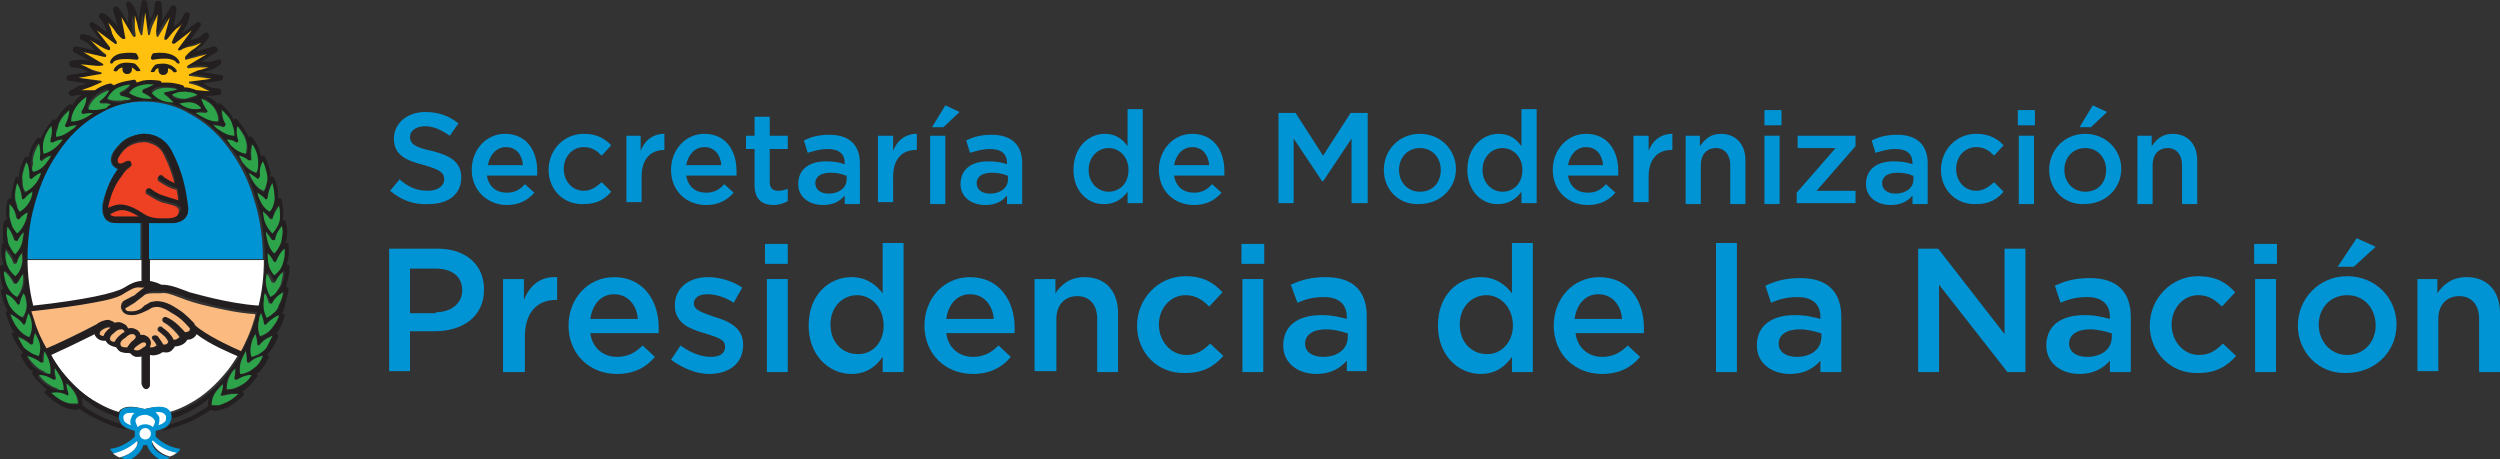 <?xml version="1.0" encoding="utf-8"?>
<!-- Generator: Adobe Illustrator 18.0.0, SVG Export Plug-In . SVG Version: 6.00 Build 0)  -->
<!DOCTYPE svg PUBLIC "-//W3C//DTD SVG 1.1//EN" "http://www.w3.org/Graphics/SVG/1.1/DTD/svg11.dtd">
<svg version="1.1" id="Layer_1" xmlns="http://www.w3.org/2000/svg" xmlns:xlink="http://www.w3.org/1999/xlink" x="0px" y="0px"
	 viewBox="0 0 263.4 48.4" enable-background="new 0 0 263.4 48.4" xml:space="preserve">
<rect x="0" y="0" width="263.4" height="48.4" fill="#333333" stroke="none"/>
<g>
	<g>
		<g>
			<path fill="#0094D4" d="M41,26.2h5.1c3,0,4.9,1.7,4.9,4.3v0c0,2.9-2.3,4.4-5.2,4.4h-2.6v4.2H41V26.2z M45.9,32.9
				c1.7,0,2.8-1,2.8-2.3v0c0-1.5-1.1-2.3-2.8-2.3h-2.7v4.7H45.9z"/>
			<path fill="#0094D4" d="M53,29.4h2.2v2.2c0.6-1.5,1.7-2.5,3.5-2.4v2.4h-0.1c-2,0-3.3,1.3-3.3,3.9v3.7H53V29.4z"/>
			<path fill="#0094D4" d="M59.9,34.3L59.9,34.3c0-2.8,2-5.1,4.8-5.1c3.1,0,4.7,2.5,4.7,5.3c0,0.2,0,0.4,0,0.6h-7.2
				c0.2,1.6,1.4,2.5,2.8,2.5c1.1,0,1.9-0.4,2.7-1.2l1.3,1.2c-0.9,1.1-2.2,1.8-4,1.8C62.1,39.4,59.9,37.3,59.9,34.3z M67.2,33.6
				c-0.1-1.4-1-2.6-2.5-2.6c-1.4,0-2.3,1.1-2.5,2.6H67.2z"/>
			<path fill="#0094D4" d="M70.7,37.9l1-1.5c1.1,0.8,2.2,1.2,3.2,1.2c1,0,1.5-0.4,1.5-1.1v0c0-0.8-1-1-2.2-1.4
				c-1.4-0.4-3.1-1-3.1-2.9v0c0-1.9,1.5-3,3.5-3c1.2,0,2.6,0.4,3.6,1.1l-0.9,1.6c-0.9-0.6-1.9-0.9-2.8-0.9c-0.9,0-1.4,0.4-1.4,1v0
				c0,0.7,1.1,1,2.2,1.4c1.4,0.4,3,1.1,3,2.9v0c0,2.1-1.6,3.1-3.6,3.1C73.4,39.4,71.9,38.8,70.7,37.9z"/>
			<path fill="#0094D4" d="M80.6,25.7H83v2.1h-2.4V25.7z M80.7,29.4H83v9.8h-2.2V29.4z"/>
			<path fill="#0094D4" d="M85.2,34.3L85.2,34.3c0-3.3,2.2-5.1,4.5-5.1c1.6,0,2.6,0.8,3.3,1.7v-5.3h2.2v13.6h-2.2v-1.6
				c-0.7,1-1.7,1.8-3.3,1.8C87.4,39.4,85.2,37.5,85.2,34.3z M93.1,34.3L93.1,34.3c0-1.9-1.3-3.2-2.8-3.2c-1.5,0-2.8,1.2-2.8,3.1v0
				c0,1.9,1.3,3.1,2.8,3.1C91.8,37.4,93.1,36.2,93.1,34.3z"/>
			<path fill="#0094D4" d="M97.4,34.3L97.4,34.3c0-2.8,2-5.1,4.8-5.1c3.1,0,4.7,2.5,4.7,5.3c0,0.2,0,0.4,0,0.6h-7.2
				c0.2,1.6,1.4,2.5,2.8,2.5c1.1,0,1.9-0.4,2.7-1.2l1.3,1.2c-0.9,1.1-2.2,1.8-4,1.8C99.6,39.4,97.4,37.3,97.4,34.3z M104.7,33.6
				c-0.1-1.4-1-2.6-2.5-2.6c-1.4,0-2.3,1.1-2.5,2.6H104.7z"/>
			<path fill="#0094D4" d="M109,29.4h2.2v1.5c0.6-0.9,1.5-1.7,3.1-1.7c2.2,0,3.5,1.5,3.5,3.8v6.2h-2.2v-5.6c0-1.5-0.8-2.4-2.1-2.4
				c-1.3,0-2.2,0.9-2.2,2.4v5.5H109V29.4z"/>
			<path fill="#0094D4" d="M119.8,34.3L119.8,34.3c0-2.8,2.2-5.2,5.1-5.2c1.9,0,3,0.7,3.9,1.7l-1.4,1.5c-0.7-0.7-1.4-1.2-2.5-1.2
				c-1.6,0-2.8,1.4-2.8,3.1v0c0,1.7,1.2,3.2,2.9,3.2c1.1,0,1.8-0.5,2.5-1.2l1.4,1.3c-1,1.1-2.1,1.8-4,1.8
				C121.9,39.4,119.8,37.1,119.8,34.3z"/>
			<path fill="#0094D4" d="M130.8,25.7h2.4v2.1h-2.4V25.7z M130.9,29.4h2.2v9.8h-2.2V29.4z"/>
			<path fill="#0094D4" d="M141.9,39.2V38c-0.7,0.8-1.7,1.4-3.2,1.4c-1.9,0-3.5-1.1-3.5-3v0c0-2.2,1.7-3.2,4-3.2
				c1.2,0,1.9,0.2,2.7,0.4v-0.2c0-1.4-0.9-2.1-2.4-2.1c-1.1,0-1.9,0.2-2.8,0.6L136,30c1.1-0.5,2.1-0.8,3.7-0.8
				c2.9,0,4.3,1.5,4.3,4.1v5.8H141.9z M141.9,35.1c-0.6-0.2-1.4-0.4-2.2-0.4c-1.4,0-2.2,0.6-2.2,1.5v0c0,0.9,0.8,1.4,1.9,1.4
				c1.5,0,2.6-0.8,2.6-2.1V35.1z"/>
			<path fill="#0094D4" d="M151.5,34.3L151.5,34.3c0-3.3,2.2-5.1,4.5-5.1c1.6,0,2.6,0.8,3.3,1.7v-5.3h2.2v13.6h-2.2v-1.6
				c-0.7,1-1.7,1.8-3.3,1.8C153.7,39.4,151.5,37.5,151.5,34.3z M159.4,34.3L159.4,34.3c0-1.9-1.3-3.2-2.8-3.2
				c-1.5,0-2.8,1.2-2.8,3.1v0c0,1.9,1.3,3.1,2.8,3.1C158,37.4,159.4,36.2,159.4,34.3z"/>
			<path fill="#0094D4" d="M163.7,34.3L163.7,34.3c0-2.8,2-5.1,4.8-5.1c3.1,0,4.7,2.5,4.7,5.3c0,0.2,0,0.4,0,0.6h-7.2
				c0.2,1.6,1.4,2.5,2.8,2.5c1.1,0,1.9-0.4,2.7-1.2l1.3,1.2c-0.9,1.1-2.2,1.8-4,1.8C165.9,39.4,163.7,37.3,163.7,34.3z M170.9,33.6
				c-0.1-1.4-1-2.6-2.5-2.6c-1.4,0-2.3,1.1-2.5,2.6H170.9z"/>
			<path fill="#0094D4" d="M180.8,25.6h2.2v13.6h-2.2V25.6z"/>
			<path fill="#0094D4" d="M191.8,39.2V38c-0.7,0.8-1.7,1.4-3.2,1.4c-1.9,0-3.5-1.1-3.5-3v0c0-2.2,1.7-3.2,4-3.2
				c1.2,0,1.9,0.2,2.7,0.4v-0.2c0-1.4-0.9-2.1-2.4-2.1c-1.1,0-1.9,0.2-2.8,0.6l-0.6-1.8c1.1-0.5,2.1-0.8,3.7-0.8
				c2.9,0,4.3,1.5,4.3,4.1v5.8H191.8z M191.8,35.1c-0.6-0.2-1.4-0.4-2.2-0.4c-1.4,0-2.2,0.6-2.2,1.5v0c0,0.9,0.8,1.4,1.9,1.4
				c1.5,0,2.6-0.8,2.6-2.1V35.1z"/>
			<path fill="#0094D4" d="M202.1,26.2h2.1l7,9v-9h2.2v13h-1.9l-7.2-9.2v9.2h-2.2V26.2z"/>
			<path fill="#0094D4" d="M222.3,39.2V38c-0.7,0.8-1.7,1.4-3.2,1.4c-1.9,0-3.5-1.1-3.5-3v0c0-2.2,1.7-3.2,4-3.2
				c1.2,0,1.9,0.2,2.7,0.4v-0.2c0-1.4-0.9-2.1-2.4-2.1c-1.1,0-1.9,0.2-2.8,0.6l-0.6-1.8c1.1-0.5,2.1-0.8,3.7-0.8
				c2.9,0,4.3,1.5,4.3,4.1v5.8H222.3z M222.4,35.1c-0.6-0.2-1.4-0.4-2.2-0.4c-1.4,0-2.2,0.6-2.2,1.5v0c0,0.9,0.8,1.4,1.9,1.4
				c1.5,0,2.6-0.8,2.6-2.1V35.1z"/>
			<path fill="#0094D4" d="M226.5,34.3L226.5,34.3c0-2.8,2.2-5.2,5.1-5.2c1.9,0,3,0.7,3.9,1.7l-1.4,1.5c-0.7-0.7-1.4-1.2-2.5-1.2
				c-1.6,0-2.8,1.4-2.8,3.1v0c0,1.7,1.2,3.2,2.9,3.2c1.1,0,1.8-0.5,2.5-1.2l1.4,1.3c-1,1.1-2.1,1.8-4,1.8
				C228.7,39.4,226.5,37.1,226.5,34.3z"/>
			<path fill="#0094D4" d="M237.5,25.7h2.4v2.1h-2.4V25.7z M237.6,29.4h2.2v9.8h-2.2V29.4z"/>
			<path fill="#0094D4" d="M242.1,34.3L242.1,34.3c0-2.8,2.2-5.2,5.2-5.2c3,0,5.2,2.3,5.2,5.1v0c0,2.8-2.2,5.1-5.3,5.1
				C244.3,39.4,242.1,37.1,242.1,34.3z M250.3,34.3L250.3,34.3c0-1.8-1.2-3.2-3-3.2c-1.8,0-3,1.4-3,3.1v0c0,1.7,1.2,3.2,3,3.2
				C249.1,37.4,250.3,36,250.3,34.3z M248.3,25.1l2,0.9l-2.3,2.1h-1.7L248.3,25.1z"/>
			<path fill="#0094D4" d="M254.6,29.4h2.2v1.5c0.6-0.9,1.5-1.7,3.1-1.7c2.2,0,3.5,1.5,3.5,3.8v6.2h-2.2v-5.6c0-1.5-0.8-2.4-2.1-2.4
				c-1.3,0-2.2,0.9-2.2,2.4v5.5h-2.2V29.4z"/>
		</g>
		<g>
			<g>
				<path fill="#0094D4" d="M14.9,23.5h-2.7c-0.6,0-0.9-0.2-1.1-0.4c-0.1-0.2-0.2-0.4-0.3-0.7c0,0,0,0,0-0.1c0-0.2,0-0.5,0-0.8
					c0.4-1.8,1.1-3,1.6-3.7c-0.1,0-0.1,0-0.2-0.1c-0.4-0.2-0.6-0.6-0.5-1.1c0.1-0.6,0.7-1.2,0.8-1.3c0.9-1.1,2.3-1.1,2.5-1.2
					c0.2,0,2-0.1,3,1.8c1.2,2.3,1.5,4.2,1.7,5.7l0,0.1c0,0.3,0,0.5,0,0.7c0,0,0,0,0,0.1c-0.1,0.2-0.2,0.4-0.3,0.5
					c-0.2,0.3-0.6,0.4-1.1,0.5c-0.2,0-0.4,0-0.5,0c-0.1,0-0.1,0-0.1,0h-2.1v3.8h12.1c0-2.2-0.3-4.4-1-6.5c-0.6-2-1.5-3.7-2.7-5.3
					c-1.1-1.5-2.5-2.7-4-3.5c-1.5-0.9-3.2-1.3-4.8-1.3c-1.7,0-3.3,0.4-4.8,1.3c-1.5,0.8-2.8,2-4,3.5c-1.2,1.5-2.1,3.3-2.7,5.3
					c-0.7,2-1,4.2-1,6.5h12.1V23.5z"/>
			</g>
			<g>
				<path fill="#FFFFFF" d="M2.8,27.3c0,1.7,0.2,3.4,0.6,5c5.4-0.6,8.6-1.2,9.6-1.9c0.7-0.5,1.2-0.7,1.9-0.7v-2.3H2.8z"/>
				<path fill="#FFFFFF" d="M15.7,29.8c0.5,0.1,0.8,0.2,1.2,0.4c0,0,0.1,0,0.1,0c0.7,0,1.3,0.2,2.1,0.5c0.2,0.1,0.5,0.2,0.8,0.3
					c0.1,0,4,1.3,7.3,1.4c0.4-1.6,0.6-3.3,0.6-5H15.7V29.8z"/>
			</g>
			<polygon fill="#231F20" points="14.5,8.7 14.5,8.7 14.5,8.7 			"/>
			<polygon fill="#231F20" points="11.9,9.1 11.9,9.1 11.9,9.1 			"/>
			<polygon fill="#231F20" points="11.9,9.1 11.9,9.1 11.9,9.1 			"/>
			<path fill="#FFFFFF" d="M20.6,35c0,0.1-0.1,0.2-0.2,0.3c-0.2,0.2-0.5,0.3-0.8,0.3c0,0.1-0.1,0.2-0.2,0.3
				c-0.2,0.2-0.5,0.4-1.1,0.4c0,0.1-0.1,0.2-0.2,0.3c-0.3,0.3-0.6,0.4-1,0.3c-0.1,0.1-0.2,0.2-0.4,0.2c-0.2,0.1-0.6,0.2-1,0.1v3.2
				c0,0.2-0.2,0.4-0.4,0.4c-0.2,0-0.4-0.2-0.4-0.4v-3.1c-0.2,0.1-0.3,0.1-0.5,0.1c-0.1,0-0.1,0-0.2,0c-0.2,0-0.4-0.2-0.6-0.3
				c-0.3,0-0.7,0.1-1.1-0.2c-0.1-0.1-0.2-0.2-0.3-0.4c-0.1,0-0.2,0-0.4-0.1c-0.4-0.1-0.6-0.3-0.7-0.6c-0.1,0-0.2,0-0.3,0
				c-0.3,0-0.7-0.2-0.8-0.5c0-0.1-0.1-0.1-0.1-0.2c-1.7,0.9-3.7,1.8-4.6,2.2c0.3,0.6,0.7,1.1,1.1,1.7c1.1,1.5,2.5,2.7,4,3.5
				c0.7,0.4,1.4,0.7,2.1,0.9c0.1-0.1,0.2-0.3,0.3-0.3c0.7-0.5,2-0.1,2.4,0c0.4-0.1,1.7-0.4,2.4,0c0.1,0.1,0.2,0.2,0.3,0.3
				c0.7-0.2,1.4-0.5,2.1-0.9c1.5-0.8,2.8-2,4-3.5c0.4-0.5,0.7-1,1.1-1.6C24.1,37.1,22,36.1,20.6,35z"/>
			<g>
				<path fill="#0094D4" d="M16.4,46c0-0.1,0-0.2,0-0.3c0-0.1,0-0.2,0-0.3c0.4-0.1,1.1-0.3,1.4-0.7c0.2-0.3,0.3-0.6,0.3-0.9
					c0-0.3-0.2-0.5-0.4-0.7c-0.7-0.5-2-0.1-2.4,0c-0.4-0.1-1.7-0.4-2.4,0c-0.2,0.2-0.4,0.4-0.4,0.7c0,0.3,0.1,0.6,0.3,0.9
					c0.4,0.4,1,0.6,1.4,0.7c0,0.1,0,0.2,0,0.3c0,0.1,0,0.2,0,0.3c-0.3,0.3-1.2,1.1-2.6,1.3l0,0c0,0.1,0.2,0.3,0.4,0.5
					c1.2-0.2,2.1-0.9,2.5-1.3c0,0,0.1,0.1,0.1,0.1c-0.1,0.3-0.5,1.2-1.9,1.6c0.2,0.1,0.5,0.2,0.9,0.3c1-0.5,1.4-1.2,1.5-1.6
					c0.1,0,0.1,0,0.2,0c0.1,0,0.1,0,0.2,0c0.1,0.4,0.5,1.1,1.5,1.6c0.4-0.1,0.7-0.1,0.9-0.3c-1.5-0.4-1.9-1.2-1.9-1.6
					c0,0,0.1-0.1,0.1-0.1c0.4,0.4,1.3,1,2.5,1.3c0.2-0.2,0.4-0.4,0.4-0.5C17.6,47.1,16.7,46.3,16.4,46z"/>
				<g>
					<g>
						<path fill="#FFFFFF" d="M17.3,43.6c0.1,0.1,0.2,0.2,0.2,0.3c0,0.2,0,0.4-0.1,0.5c-0.2,0.2-0.4,0.3-0.7,0.4
							c0.1-0.3,0.1-0.5,0.1-0.8c-0.1-0.3-0.3-0.4-0.4-0.6C16.7,43.4,17.1,43.4,17.3,43.6z"/>
						<path fill="#FFFFFF" d="M14.3,44.2c0.2-0.5,1-0.5,1-0.5h0c0,0,0.2,0,0.4,0.1c0.3,0.1,0.5,0.3,0.6,0.5c0.1,0.2-0.1,0.5-0.2,0.7
							c-0.2-0.2-0.5-0.3-0.8-0.3c-0.3,0-0.6,0.1-0.8,0.3C14.4,44.7,14.2,44.4,14.3,44.2z"/>
						<path fill="#FFFFFF" d="M13.8,44.8c-0.3-0.1-0.5-0.2-0.7-0.4C13,44.2,13,44.1,13,43.9c0-0.1,0.1-0.2,0.2-0.3
							c0.2-0.1,0.4-0.1,0.7-0.1c0.1,0,0.2,0,0.3,0c-0.2,0.1-0.3,0.3-0.4,0.6C13.7,44.3,13.7,44.6,13.8,44.8z"/>
						<circle fill="#FFFFFF" cx="15.3" cy="45.7" r="0.6"/>
					</g>
					<path fill="#FFFFFF" d="M18.6,47.7c-1.2-0.2-2.1-0.9-2.5-1.3c0,0-0.1,0.1-0.1,0.1c0.1,0.3,0.5,1.2,1.9,1.6
						C18.2,48,18.4,47.9,18.6,47.7z"/>
					<path fill="#FFFFFF" d="M14.4,46.5c-0.4,0.4-1.3,1-2.5,1.3c0.2,0.1,0.4,0.3,0.7,0.4c1.5-0.4,1.9-1.2,1.9-1.6
						C14.5,46.6,14.5,46.5,14.4,46.5z"/>
				</g>
			</g>
			<path fill="#231F20" d="M30.4,30.5c0-0.1,0-0.2-0.1-0.2c-0.1,0-0.1-0.1-0.2-0.1c0.1-0.1,0.1-0.2,0.1-0.3c0.2-0.5,0.3-1.1,0.3-1.8
				c0-0.1,0-0.2-0.1-0.2c-0.1,0-0.1,0-0.2,0c0-0.1,0.1-0.2,0.1-0.3c0.1-0.5,0.2-1.1,0.1-1.8c0-0.1-0.1-0.2-0.1-0.2
				c-0.1,0-0.1,0-0.2,0c0-0.1,0.1-0.3,0.1-0.4c0.1-0.5,0.1-1.1-0.1-1.8c0-0.1-0.1-0.2-0.2-0.2c0,0-0.1,0-0.1,0c0-0.1,0-0.2,0-0.3
				c0.1-0.5,0-1.1-0.1-1.8c0-0.1-0.1-0.2-0.2-0.2c-0.1,0-0.2,0-0.2,0l0,0c0-0.1,0-0.3,0-0.4c0-0.5-0.1-1.1-0.4-1.7
				c0-0.1-0.1-0.1-0.2-0.2c-0.1,0-0.1,0-0.2,0c0-0.1,0-0.3,0-0.4c-0.1-0.5-0.3-1.1-0.6-1.7c0-0.1-0.1-0.1-0.2-0.1
				c-0.1,0-0.1,0-0.2,0.1c0-0.1,0-0.2-0.1-0.4c-0.1-0.5-0.4-1.1-0.8-1.6c0-0.1-0.1-0.1-0.2-0.1c-0.1,0-0.2,0-0.2,0.1
				c0-0.1-0.1-0.3-0.2-0.4c-0.2-0.5-0.6-1-1-1.5c-0.1-0.1-0.2-0.1-0.2-0.1c-0.1,0-0.1,0.1-0.2,0.1c-0.1-0.1-0.1-0.3-0.2-0.4
				c-0.3-0.5-0.7-0.9-1.2-1.3c-0.1-0.1-0.2-0.1-0.2,0C23,11,23,11,23,11.1c-0.3-0.5-0.8-0.8-1.4-1c0.1,0,0.2,0,0.3,0
				c0.7,0,1.2-0.1,1.2-0.1c0.2,0,0.2-0.2,0.2-0.4c0-0.2-0.2-0.3-0.3-0.3c-0.8,0-1.1-0.2-1.4-0.4c-0.1,0-0.1-0.1-0.2-0.1l1.8-0.3
				c0.2,0,0.3-0.2,0.3-0.3c0-0.2-0.1-0.3-0.3-0.3l-1.8-0.3c0.2-0.1,0.5-0.1,0.7-0.2c0.7-0.2,1.1-0.6,1.1-0.6
				c0.1-0.1,0.2-0.3,0.1-0.4c-0.1-0.1-0.2-0.2-0.4-0.1c-0.7,0.3-1.1,0.2-1.5,0.2c-0.1,0-0.2,0-0.2,0l1.6-1c0.1-0.1,0.2-0.3,0.1-0.4
				c-0.1-0.2-0.2-0.2-0.4-0.2l-1.8,0.5C20.8,5.2,21,5,21.2,4.9c0.5-0.5,0.8-0.9,0.8-1c0.1-0.1,0-0.3-0.1-0.4c-0.1-0.1-0.3-0.1-0.4,0
				C21,4,20.6,4.1,20.2,4.2c-0.1,0-0.2,0-0.2,0.1l1.1-1.5c0.1-0.1,0.1-0.3,0-0.4c-0.1-0.1-0.3-0.1-0.4,0l-1.5,1.1
				c0.1-0.2,0.2-0.4,0.4-0.7c0.3-0.6,0.4-1.2,0.4-1.2c0-0.2-0.1-0.3-0.2-0.3c-0.2,0-0.3,0-0.4,0.2c-0.3,0.7-0.6,0.9-0.9,1.2
				c-0.1,0-0.1,0.1-0.2,0.2L18.6,1c0-0.2,0-0.3-0.2-0.4c-0.2-0.1-0.3,0-0.4,0.1l-1,1.6c0-0.2,0.1-0.5,0.1-0.8c0-0.7-0.1-1.2-0.1-1.2
				c0-0.2-0.2-0.2-0.4-0.2c-0.2,0-0.3,0.2-0.3,0.3c0,0.8-0.2,1.1-0.4,1.5c0,0.1-0.1,0.1-0.1,0.2l-0.3-1.8c0-0.2-0.2-0.3-0.3-0.3h0
				c-0.2,0-0.3,0.1-0.3,0.3l-0.3,1.8c-0.1-0.2-0.1-0.5-0.2-0.7c-0.2-0.7-0.6-1.1-0.6-1.1c-0.1-0.1-0.3-0.2-0.4-0.1
				c-0.1,0.1-0.2,0.2-0.1,0.4c0.3,0.7,0.2,1.1,0.2,1.5c0,0.1,0,0.2,0,0.3l-1-1.6c-0.1-0.1-0.3-0.2-0.4-0.1C12,0.7,11.9,0.9,11.9,1
				l0.5,1.8c-0.1-0.2-0.3-0.4-0.5-0.6c-0.5-0.5-0.9-0.8-1-0.8c-0.1-0.1-0.3,0-0.4,0.1c-0.1,0.1-0.1,0.3,0,0.4
				c0.5,0.6,0.6,0.9,0.7,1.3c0,0.1,0,0.2,0.1,0.2L9.9,2.4c-0.1-0.1-0.3-0.1-0.4,0c-0.1,0.1-0.1,0.3,0,0.4l1.1,1.5
				C10.3,4.2,10.1,4.1,9.9,4C9.2,3.6,8.7,3.6,8.7,3.6c-0.2,0-0.3,0.1-0.3,0.2c0,0.2,0,0.3,0.2,0.4c0.7,0.3,0.9,0.6,1.2,0.9
				c0,0.1,0.1,0.1,0.2,0.2L8.1,4.9c-0.2,0-0.3,0-0.4,0.2c-0.1,0.2,0,0.3,0.1,0.4l1.6,0.9c-0.2,0-0.5-0.1-0.7-0.1
				c-0.7,0-1.2,0.1-1.2,0.1c-0.2,0-0.2,0.2-0.2,0.4c0,0.2,0.2,0.3,0.3,0.3c0.8,0,1.1,0.2,1.5,0.4c0.1,0,0.1,0.1,0.2,0.1L7.3,7.9
				C7.2,7.9,7,8.1,7,8.2c0,0.2,0.1,0.3,0.3,0.3l1.8,0.3C9,8.9,8.7,8.9,8.4,9C7.8,9.3,7.4,9.6,7.3,9.6C7.2,9.7,7.2,9.9,7.3,10
				c0.1,0.1,0.2,0.2,0.4,0.1C8.1,10,8.4,10,8.6,10c-0.4,0.3-0.7,0.6-0.8,0.8c-0.1,0.1-0.1,0.2-0.2,0.3c0-0.1-0.1-0.1-0.1-0.1
				c-0.1,0-0.2,0-0.2,0c-0.5,0.4-0.9,0.8-1.2,1.3c-0.1,0.1-0.2,0.3-0.2,0.4c0-0.1-0.1-0.1-0.2-0.1c-0.1,0-0.2,0-0.2,0.1
				c-0.4,0.5-0.8,1-1,1.5c-0.1,0.1-0.1,0.3-0.2,0.4c0,0-0.1-0.1-0.2-0.1c-0.1,0-0.2,0-0.2,0.1c-0.4,0.5-0.7,1.1-0.8,1.6
				c0,0.1-0.1,0.3-0.1,0.4c-0.1-0.1-0.1-0.1-0.2-0.1c-0.1,0-0.2,0.1-0.2,0.1c-0.3,0.6-0.5,1.1-0.6,1.7c0,0.1,0,0.3,0,0.4
				c-0.1-0.1-0.1-0.1-0.2-0.1c-0.1,0-0.2,0.1-0.2,0.2c-0.2,0.6-0.3,1.2-0.4,1.7c0,0.1,0,0.3,0,0.4c-0.1,0-0.1,0-0.2,0
				c-0.1,0-0.1,0.1-0.2,0.2c-0.2,0.6-0.2,1.2-0.1,1.8c0,0.1,0,0.2,0,0.3c0,0-0.1,0-0.1,0c-0.1,0-0.1,0.1-0.2,0.2
				c-0.1,0.6-0.1,1.2-0.1,1.8c0,0.1,0.1,0.3,0.1,0.4c0,0-0.1,0-0.1,0c-0.1,0-0.1,0.1-0.1,0.2c-0.1,0.6-0.1,1.2,0.1,1.8
				c0,0.1,0.1,0.2,0.1,0.3c-0.1,0-0.1,0-0.2,0C0,28,0,28.1,0,28.2c0,0.7,0.1,1.2,0.2,1.8c0.1,0.2,0.1,0.3,0.2,0.4c0,0,0,0,0,0
				c-0.1,0-0.2,0-0.2,0.1c-0.1,0.1-0.1,0.1-0.1,0.2c0.1,0.6,0.3,1.2,0.5,1.7c0.1,0.1,0.1,0.2,0.2,0.3c0,0-0.1,0-0.1,0.1
				c-0.1,0.1-0.1,0.2-0.1,0.2c0.2,0.6,0.4,1.2,0.7,1.7c0.1,0.1,0.1,0.2,0.2,0.3c-0.1,0-0.1,0-0.2,0.1c-0.1,0.1-0.1,0.2,0,0.2
				c0.2,0.6,0.5,1.1,0.9,1.6c0.1,0.1,0.2,0.2,0.2,0.3c-0.1,0-0.1,0.1-0.2,0.1c0,0.1,0,0.2,0,0.2c0.3,0.6,0.6,1.1,1,1.5
				C3.3,39,3.4,39,3.5,39.1c-0.1,0-0.1,0.1-0.1,0.1c0,0.1,0,0.2,0,0.2c0.4,0.6,0.8,1,1.2,1.3C4.7,40.9,4.9,41,5,41.1c0,0,0,0-0.1,0
				c-0.1,0-0.1,0.1-0.2,0.2c0,0.1,0,0.2,0.1,0.2c0.5,0.5,0.9,0.8,1.4,1.1C6.6,42.9,7,43,7.4,43.1c0.3,0.1,0.7,0.1,0.9,0
				c0,0,0,0,0.1,0c0.8,0.6,1.7,1,2.5,1.4c0.7,0.3,1.5,0.6,2.2,0.7c0.2,0,0.3,0.1,0.5,0.1c-0.3-0.1-0.6-0.3-0.9-0.6
				c0,0-0.1-0.1-0.1-0.1c-0.5-0.1-1-0.3-1.5-0.5c-0.8-0.4-1.7-0.8-2.4-1.4c0,0,0,0,0,0c0-0.3,0-0.5-0.1-0.8c0.6,0.4,1.1,0.8,1.6,1.1
				c0.7,0.4,1.5,0.7,2.3,1c0,0,0-0.1,0-0.1c0-0.1,0.1-0.3,0.1-0.4c-0.7-0.2-1.4-0.5-2.1-0.9c-1.5-0.8-2.8-2-4-3.5
				c-0.4-0.5-0.8-1.1-1.1-1.7c0.9-0.4,2.8-1.3,4.6-2.2c0,0.1,0,0.2,0.1,0.2c0.1,0.3,0.5,0.5,0.8,0.5c0.1,0,0.2,0,0.3,0
				c0.1,0.3,0.4,0.5,0.7,0.6c0.1,0,0.3,0.1,0.4,0.1c0.1,0.2,0.2,0.3,0.3,0.4c0.3,0.2,0.8,0.2,1.1,0.2c0.2,0.2,0.3,0.3,0.6,0.4
				c0.1,0,0.1,0,0.2,0c0.2,0,0.4,0,0.5-0.1v3.1c0,0.2,0.2,0.4,0.4,0.4c0.2,0,0.4-0.2,0.4-0.4v-3.2c0.4,0.1,0.7,0,1-0.1
				c0.2-0.1,0.3-0.2,0.4-0.2c0.4,0.1,0.8,0,1-0.3c0.1-0.1,0.2-0.2,0.2-0.3c0.5,0,0.9-0.2,1.1-0.4c0.1-0.1,0.2-0.2,0.2-0.3
				c0.3,0,0.6-0.1,0.8-0.3c0.1-0.1,0.2-0.2,0.2-0.3c1.4,1.1,3.6,2,4.5,2.4c-0.3,0.5-0.7,1.1-1.1,1.6c-1.1,1.5-2.5,2.7-4,3.5
				c-0.7,0.4-1.4,0.7-2.1,0.9c0.1,0.1,0.1,0.2,0.1,0.4c0,0,0,0.1,0,0.1c0.8-0.2,1.5-0.5,2.3-1c0.6-0.3,1.1-0.7,1.6-1.1
				c-0.1,0.3-0.1,0.5-0.1,0.8c0,0,0,0,0,0c-0.2,0.2-0.9,0.6-1.8,1.1c-0.7,0.3-1.4,0.6-2.1,0.8c0,0-0.1,0-0.1,0c0,0-0.1,0.1-0.1,0.1
				c-0.2,0.3-0.6,0.5-0.9,0.6c0.4-0.1,0.8-0.1,1.2-0.3c0.8-0.2,1.5-0.5,2.2-0.8c1-0.5,1.6-0.9,1.9-1.1c0,0,0,0,0,0
				c0.3,0.1,0.6,0.1,0.9,0c0.4-0.1,0.8-0.2,1.1-0.4c0.5-0.3,0.9-0.6,1.4-1.1c0.1-0.1,0.1-0.2,0.1-0.2c0-0.1-0.1-0.2-0.2-0.2
				c0,0,0,0,0,0c0.1-0.1,0.3-0.2,0.4-0.3c0.4-0.3,0.8-0.8,1.2-1.3c0-0.1,0.1-0.2,0-0.2c0-0.1-0.1-0.1-0.1-0.1
				c0.1-0.1,0.2-0.1,0.3-0.2c0.4-0.4,0.7-0.9,1-1.5c0-0.1,0-0.2,0-0.2c0-0.1-0.1-0.1-0.2-0.1c0.1-0.1,0.2-0.2,0.3-0.3
				c0.3-0.4,0.6-0.9,0.9-1.6c0-0.1,0-0.2,0-0.2c0-0.1-0.1-0.1-0.2-0.1l0,0c0.1-0.1,0.1-0.2,0.2-0.3c0.3-0.5,0.5-1,0.7-1.6
				c0-0.1,0-0.2-0.1-0.2c-0.1-0.1-0.1-0.1-0.2-0.1c0.1-0.1,0.1-0.2,0.2-0.3C30.1,31.8,30.3,31.2,30.4,30.5z M30,28.5
				C30,28.5,30.1,28.5,30,28.5c0,0.5-0.1,0.9-0.2,1.2c-0.1,0.4-0.3,0.7-0.5,0.9c-0.3,0.3-0.5,0.5-0.6,0.5l0,0c0,0,0,0,0,0
				c-0.4-0.5-0.5-1.1-0.5-1.8c0-0.2,0-0.4,0.1-0.7c0,0,0,0,0,0c0,0,0,0,0,0c0.3,0.4,0.5,0.9,0.5,0.9c0,0.1,0.1,0.1,0.2,0.1
				c0.1,0,0.2,0,0.2-0.1C29.3,29.1,29.7,28.7,30,28.5C30,28.5,30,28.5,30,28.5z M30,26.2L30,26.2C30,26.2,30,26.2,30,26.2
				c0,0.5,0,0.9-0.1,1.2c-0.1,0.4-0.2,0.7-0.4,1C29.2,28.8,29,29,28.9,29c0,0,0,0,0,0s0,0,0,0c-0.6-0.7-0.7-1.8-0.7-2.3c0,0,0,0,0,0
				l0,0c0.3,0.4,0.6,0.8,0.6,0.8c0,0.1,0.1,0.1,0.2,0.1c0.1,0,0.1-0.1,0.2-0.1C29.4,26.8,29.7,26.4,30,26.2z M29.7,23.8
				C29.8,23.8,29.8,23.8,29.7,23.8C29.8,23.8,29.8,23.8,29.7,23.8c0.1,0.5,0.1,0.9,0,1.2c-0.1,0.4-0.2,0.7-0.3,1
				c-0.2,0.4-0.4,0.6-0.5,0.7l0,0l0,0c-0.6-0.5-0.8-1.6-0.9-2.3c0,0,0,0,0,0c0,0,0,0,0,0c0.4,0.3,0.6,0.7,0.6,0.8
				c0,0.1,0.1,0.1,0.2,0.1c0.1,0,0.1-0.1,0.2-0.1C29.2,24.5,29.5,24.1,29.7,23.8z M29.4,21.6C29.4,21.6,29.4,21.6,29.4,21.6
				L29.4,21.6c0.1,0.4,0.1,0.9,0.1,1.2c0,0.4-0.1,0.7-0.3,1c-0.2,0.4-0.4,0.6-0.5,0.7c0,0,0,0,0,0c0,0,0,0,0,0
				c-0.5-0.4-0.8-1.1-0.9-1.6c-0.1-0.2-0.1-0.4-0.1-0.7l0,0c0,0,0,0,0,0c0.4,0.3,0.7,0.7,0.7,0.7c0,0.1,0.1,0.1,0.2,0.1
				c0.1,0,0.1-0.1,0.2-0.2C28.8,22.3,29.1,21.9,29.4,21.6z M11.5,21.7C11.5,21.7,11.5,21.7,11.5,21.7c0.3-1.6,0.9-2.7,1.4-3.3
				c0.3-0.5,0.6-0.7,0.8-0.9c0,0,0.1-0.1,0.1-0.1c0.1-0.1,0.2-0.3,0.1-0.5c-0.1-0.2-0.3-0.2-0.5-0.1c0,0-0.1,0-0.2,0.1
				c-0.3,0.2-0.5,0.2-0.6,0.1c-0.1-0.1-0.2-0.2-0.1-0.4c0.1-0.3,0.4-0.8,0.6-0.9c0,0,0,0,0,0c0.8-0.9,2-0.9,2-0.9c0,0,0,0,0,0
				c0,0,0.4,0,0.8,0.1c0.6,0.2,1.1,0.7,1.5,1.3c0.5,0.9,0.8,1.9,1.1,2.9c-0.7-0.2-1.2-0.7-1.2-0.7c-0.2-0.1-0.4-0.1-0.5,0
				c-0.1,0.1-0.1,0.2-0.1,0.3c0,0.1,0.1,0.2,0.1,0.2c0,0,0.9,0.7,1.9,0.9c0.1,0.3,0.1,0.7,0.2,1.1c-0.3-0.2-0.7-0.3-1-0.3
				c-0.2-0.1-0.4-0.1-0.6-0.2c-0.7-0.3-1.3-0.7-1.3-0.7c-0.2-0.1-0.4-0.1-0.5,0.1c-0.1,0.2-0.1,0.4,0.1,0.5c0,0,0.7,0.5,1.5,0.8
				c0.2,0.1,0.4,0.1,0.7,0.2c0.9,0.2,1.3,0.4,1.3,0.8c0,0.1-0.1,0.1-0.1,0.2c-0.3,0.3-0.9,0.3-1.1,0.3c0,0,0,0,0,0H17
				c-0.2,0-1,0-1.7-0.5C13.4,21.1,12.5,21.3,11.5,21.7z M14.7,22.8h-2.5c-0.3,0-0.4-0.1-0.5-0.2c0,0,0-0.1-0.1-0.1
				C12.6,22,13.1,21.9,14.7,22.8z M15.7,27.3v-3.8h2.1c0,0,0.1,0,0.1,0c0.1,0,0.3,0,0.5,0c0.5-0.1,0.8-0.2,1.1-0.5
				c0.1-0.1,0.2-0.3,0.3-0.5c0,0,0,0,0-0.1c0-0.2,0.1-0.4,0-0.7l0-0.1c-0.2-1.5-0.5-3.4-1.7-5.7c-1-1.9-2.8-1.8-3-1.8
				c-0.2,0-1.6,0.1-2.5,1.2c-0.1,0.1-0.7,0.7-0.8,1.3c-0.1,0.5,0.1,0.9,0.5,1.1c0.1,0,0.1,0.1,0.2,0.1c-0.6,0.7-1.3,1.9-1.6,3.7
				c-0.1,0.3-0.1,0.6,0,0.8c0,0,0,0,0,0.1c0,0.3,0.1,0.5,0.3,0.7c0.2,0.2,0.5,0.4,1.1,0.4h2.7v3.8v2.3c-0.7,0-1.2,0.3-1.9,0.7
				c-1,0.6-4.2,1.3-9.6,1.9c-0.4-1.6-0.6-3.3-0.6-5c0-2.2,0.3-4.4,1-6.5c0.6-2,1.5-3.7,2.7-5.3c1.1-1.5,2.5-2.7,4-3.5
				c1.5-0.9,3.2-1.3,4.8-1.3c1.7,0,3.3,0.4,4.8,1.3c1.5,0.8,2.8,2,4,3.5c1.2,1.5,2.1,3.3,2.7,5.3c0.7,2,1,4.2,1,6.5
				c0,1.7-0.2,3.4-0.6,5c-3.3-0.2-7.2-1.4-7.3-1.4c-0.3-0.1-0.5-0.2-0.8-0.3c-0.8-0.3-1.4-0.5-2.1-0.5c0,0-0.1,0-0.1,0
				c-0.4-0.2-0.7-0.3-1.2-0.4V27.3z M20.8,10.1c-0.2,0.1-0.5,0.2-0.9,0.3c-0.2,0-0.4,0.1-0.6,0.1c-0.5,0-0.9-0.1-1.2-0.3
				c0,0,0,0,0,0c0,0,0,0,0,0c0.2-0.1,0.4-0.2,0.7-0.3c0.3-0.1,0.7-0.1,1,0C20.1,9.7,20.4,9.9,20.8,10.1C20.8,10,20.8,10,20.8,10.1
				C20.8,10.1,20.8,10.1,20.8,10.1z M21.2,11.4C21.2,11.4,21.2,11.4,21.2,11.4C21.2,11.4,21.2,11.4,21.2,11.4
				c-0.1,0.1-0.4,0.1-0.6,0.1c0,0-0.1,0-0.1,0c-0.6,0-1.1-0.2-1.6-0.6c0,0,0,0,0,0l0,0c0.2-0.1,0.5-0.1,0.7-0.1
				C20.3,10.7,20.8,10.9,21.2,11.4z M18.7,9.3c-0.2,0.1-0.6,0.2-1.2,0.3c-0.1,0-0.1,0.1-0.2,0.1c0,0.1,0,0.2,0.1,0.2
				c0,0,0.4,0.3,0.8,0.7l0,0c0,0,0,0,0,0h0c-0.5,0-1.5-0.2-2.3-1c0,0,0,0,0,0c0.1-0.1,0.3-0.3,0.6-0.4C17.1,9.1,17.8,9.1,18.7,9.3
				L18.7,9.3C18.7,9.3,18.7,9.3,18.7,9.3z M16.2,8.9c-0.2,0.1-0.5,0.4-1.1,0.5c-0.1,0-0.1,0.1-0.1,0.2c0,0.1,0,0.2,0.1,0.2
				c0,0,0.5,0.2,0.9,0.5c0,0,0,0,0,0c0,0,0,0,0,0c-0.1,0-0.3,0-0.5,0c-0.6,0-1.3-0.1-1.9-0.6c0,0,0,0,0,0c0.1-0.1,0.3-0.3,0.5-0.5
				C14.6,9,15.4,8.8,16.2,8.9C16.2,8.9,16.2,8.9,16.2,8.9L16.2,8.9z M13.8,9c-0.1,0.2-0.4,0.5-1,0.8c-0.1,0-0.1,0.1-0.1,0.2
				c0,0.1,0.1,0.1,0.2,0.2c0,0,0.5,0.1,1,0.3c0,0,0,0,0,0c0,0,0,0,0,0c-0.2,0.1-0.4,0.1-0.6,0.2c-0.2,0-0.4,0.1-0.7,0.1
				c-0.4,0-0.8-0.1-1.2-0.2c0,0,0,0,0,0c0.1-0.1,0.2-0.4,0.4-0.6C12.2,9.4,12.9,9.1,13.8,9C13.7,8.9,13.8,8.9,13.8,9L13.8,9z
				 M10.6,10.5c-0.1,0.1-0.1,0.1-0.1,0.2c0,0.1,0.1,0.1,0.2,0.1h0c0,0,0.2,0,0.5,0c0.2,0,0.4,0.1,0.5,0.1c0,0,0,0,0,0c0,0,0,0,0,0
				c-0.2,0.1-0.4,0.2-0.6,0.3c-0.5,0.2-0.8,0.2-1.2,0.2c-0.3,0-0.5,0-0.7-0.1c0,0,0,0,0,0c0.1-0.4,0.5-1.4,2.2-2c0,0,0,0,0,0l0,0
				C11.3,9.6,11.1,10,10.6,10.5z M28.2,20.8c0-0.7,0.3-1.2,0.5-1.5c0,0,0,0,0,0l0,0c0.1,0.4,0.2,0.8,0.2,1.2c0,0.4,0,0.8-0.1,1.1
				c-0.1,0.4-0.3,0.6-0.4,0.7c0,0,0,0,0,0l0,0c-0.5-0.3-0.9-0.8-1.1-1.4c-0.1-0.2-0.1-0.4-0.2-0.6c0,0,0,0,0,0l0,0
				c0.4,0.3,0.8,0.6,0.8,0.6C27.9,21,28,21,28.1,21C28.1,21,28.2,20.9,28.2,20.8z M27.4,18.7c0-0.7,0.2-1.2,0.3-1.5c0,0,0,0,0,0
				c0,0,0,0,0,0c0.2,0.4,0.3,0.8,0.4,1.2c0.1,0.4,0,0.7,0,1.1c-0.1,0.4-0.3,0.7-0.3,0.8l0,0c0,0,0,0,0,0c-0.5-0.3-0.9-0.7-1.3-1.3
				c-0.1-0.2-0.2-0.4-0.3-0.6c0,0,0,0,0,0l0,0c0.5,0.2,0.9,0.6,0.9,0.6c0.1,0.1,0.1,0.1,0.2,0h0C27.4,18.8,27.4,18.7,27.4,18.7z
				 M26.3,16.9L26.3,16.9c0.1,0,0.1-0.1,0.1-0.2c-0.1-0.7,0-1.2,0.1-1.5c0,0,0,0,0,0l0,0c0.2,0.4,0.4,0.8,0.5,1.1
				c0.1,0.4,0.1,0.7,0.1,1.1c0,0.4-0.2,0.7-0.2,0.8c0,0,0,0,0,0l0,0c-0.6-0.2-1.1-0.6-1.5-1.2c-0.1-0.2-0.2-0.4-0.3-0.6c0,0,0,0,0,0
				c0,0,0,0,0,0c0.5,0.1,0.9,0.5,0.9,0.5C26.2,16.9,26.3,16.9,26.3,16.9z M24.9,15c0.1,0,0.2,0,0.2,0c0.1,0,0.1-0.1,0.1-0.2
				c-0.2-0.6-0.2-1.2-0.1-1.5c0,0,0,0,0,0c0,0,0,0,0,0c0.3,0.3,0.5,0.7,0.7,1c0.2,0.4,0.2,0.7,0.3,1.1c0,0.4,0,0.7-0.1,0.8
				c0,0,0,0,0,0l0,0c-0.6-0.1-1.1-0.4-1.6-0.9c-0.2-0.2-0.3-0.4-0.4-0.6c0,0,0,0,0,0l0,0C24.5,14.7,24.9,15,24.9,15z M23.5,13.3
				c0.1,0,0.2,0,0.2-0.1c0.1-0.1,0.1-0.1,0-0.2c-0.3-0.6-0.4-1.2-0.4-1.5l0,0c0,0,0,0,0,0c0.3,0.3,0.6,0.6,0.8,0.9
				c0.2,0.3,0.4,0.7,0.4,1c0.1,0.4,0.1,0.7,0.1,0.8c0,0,0,0,0,0c0,0,0,0,0,0c-0.6,0-1.2-0.4-1.6-0.6c-0.2-0.1-0.4-0.3-0.6-0.5
				c0,0,0,0,0,0c0,0,0,0,0,0c0,0,0,0,0.1,0C23,13.2,23.4,13.3,23.5,13.3z M22.9,11.8c0.2,0.4,0.2,0.8,0.2,0.9c0,0,0,0,0,0
				c0,0-0.1,0-0.1,0c-0.8,0-1.7-0.5-2.2-0.9c0,0,0,0,0,0c0,0,0,0,0,0c0.5-0.1,1,0,1,0c0.1,0,0.2,0,0.2-0.1c0-0.1,0-0.2,0-0.2
				c-0.3-0.4-0.5-0.8-0.6-1.2l0,0c0,0,0,0,0,0C22.1,10.7,22.6,11.2,22.9,11.8z M8.5,9.5c0,0,0.1,0,0.1,0c0.5-0.2,0.9-0.3,1.1-0.3
				c0.5-0.1,0.9-0.3,0.9-0.4c0,0,0.1-0.1,0.1-0.1c0-0.1-0.1-0.1-0.1-0.1L8.3,8.2l2.3-0.3c0.1,0,0.1-0.1,0.1-0.1c0-0.1,0-0.1-0.1-0.1
				c0,0-0.5-0.1-1-0.3C9.4,7.2,9.3,7.2,9.2,7.1C9,7,8.8,6.9,8.5,6.8c0,0,0.1,0,0.1,0c0.5,0,0.9,0.1,1.2,0.1c0.5,0.1,0.9,0,1,0
				c0.1,0,0.1-0.1,0.1-0.1c0-0.1,0-0.1-0.1-0.1l-2-1.2l2.2,0.6c0.1,0,0.1,0,0.2-0.1c0-0.1,0-0.1-0.1-0.2c0,0-0.4-0.3-0.8-0.7
				c-0.1-0.1-0.2-0.2-0.3-0.3C9.9,4.7,9.8,4.5,9.6,4.3c0,0,0.1,0,0.1,0.1c0.4,0.2,0.8,0.5,1,0.6c0.4,0.3,0.9,0.4,0.9,0.4
				c0.1,0,0.1,0,0.1-0.1c0,0,0-0.1,0-0.2l-1.4-1.8l1.9,1.4c0.1,0,0.1,0,0.2,0c0,0,0.1-0.1,0-0.2c0,0-0.3-0.4-0.5-0.9
				c-0.1-0.2-0.1-0.3-0.1-0.4c-0.1-0.2-0.1-0.4-0.3-0.7c0,0,0.1,0.1,0.1,0.1c0.3,0.4,0.6,0.7,0.7,0.9c0.3,0.4,0.6,0.7,0.7,0.7
				c0,0,0.1,0,0.2,0c0,0,0.1-0.1,0.1-0.1l-0.6-2.2l1.2,2c0,0.1,0.1,0.1,0.2,0.1C14,3.8,14,3.7,14,3.7c0,0-0.1-0.5-0.1-1.1
				c0-0.2,0-0.3,0-0.4c0-0.2,0-0.4,0-0.7c0,0,0,0.1,0,0.1c0.2,0.5,0.3,0.9,0.3,1.1c0.1,0.5,0.3,0.9,0.3,0.9c0,0,0.1,0.1,0.1,0.1
				c0.1,0,0.1-0.1,0.1-0.1l0.3-2.3l0.3,2.3c0,0.1,0.1,0.1,0.1,0.1c0.1,0,0.1,0,0.1-0.1c0,0,0.1-0.5,0.3-1c0.1-0.1,0.1-0.3,0.2-0.4
				c0.1-0.2,0.2-0.4,0.3-0.7c0,0,0,0.1,0,0.1c0,0.5-0.1,0.9-0.1,1.2c-0.1,0.5,0,0.9,0,1c0,0.1,0.1,0.1,0.1,0.1c0.1,0,0.1,0,0.1-0.1
				l1.2-2L17.4,4c0,0.1,0,0.1,0.1,0.2c0.1,0,0.1,0,0.2-0.1c0,0,0.3-0.4,0.7-0.8c0.1-0.1,0.2-0.2,0.3-0.3c0.2-0.1,0.4-0.3,0.5-0.5
				c0,0,0,0.1-0.1,0.1c-0.2,0.4-0.5,0.8-0.6,1c-0.3,0.4-0.4,0.9-0.4,0.9c0,0.1,0,0.1,0.1,0.1c0,0,0.1,0,0.2,0l1.8-1.4l-1.4,1.9
				c0,0.1,0,0.1,0,0.2c0,0,0.1,0.1,0.2,0c0,0,0.4-0.3,0.9-0.5c0.2-0.1,0.3-0.1,0.4-0.1c0.2-0.1,0.4-0.1,0.7-0.3c0,0-0.1,0.1-0.1,0.1
				c-0.4,0.3-0.7,0.6-0.9,0.7c-0.4,0.3-0.7,0.7-0.7,0.7c0,0,0,0.1,0,0.2c0,0,0.1,0.1,0.1,0.1l2.2-0.6l-2,1.2c-0.1,0-0.1,0.1-0.1,0.2
				C19.7,7,19.8,7,19.8,7c0.1,0,0.5-0.1,1.1-0.1c0.2,0,0.3,0,0.4,0c0.2,0,0.4,0,0.7,0c0,0-0.1,0-0.1,0c-0.5,0.2-0.9,0.3-1.1,0.3
				c-0.5,0.1-0.9,0.3-0.9,0.4c0,0-0.1,0.1-0.1,0.1c0,0.1,0.1,0.1,0.1,0.1l2.3,0.3l-2.3,0.3c-0.1,0-0.1,0.1-0.1,0.1
				c0,0.1,0,0.1,0.1,0.1c0.1,0,0.5,0.1,1,0.3c0.1,0.1,0.3,0.1,0.4,0.2c0.2,0.1,0.4,0.2,0.7,0.3c0,0-0.1,0-0.1,0
				c-0.5,0-0.9-0.1-1.2-0.1l-0.1,0c-0.4-0.2-0.8-0.3-1.3-0.3c0,0,0,0,0,0c0-0.1-0.1-0.2-0.2-0.2c-0.6-0.2-1.2-0.3-1.7-0.3
				c-0.2,0-0.4,0-0.6,0c0,0,0,0,0-0.1c0-0.1-0.1-0.1-0.2-0.1c-0.7-0.1-1.2-0.1-1.8,0c-0.2,0-0.4,0.1-0.6,0.2c0-0.1,0-0.1-0.1-0.2
				c-0.1-0.1-0.1-0.1-0.2-0.1c-0.7,0.1-1.2,0.2-1.7,0.4C12.2,8.9,12.1,9,12,9c0-0.1,0-0.1-0.1-0.2c-0.1-0.1-0.2-0.1-0.2-0.1
				C11,9,10.5,9.2,10,9.5l0,0c-0.1,0-0.2,0-0.4,0c-0.1,0-0.4,0-0.4,0C9,9.5,8.8,9.5,8.5,9.5z M9.1,10.2L9.1,10.2
				C9.1,10.2,9.1,10.2,9.1,10.2c0,0.4-0.1,0.9-0.5,1.5c0,0.1,0,0.1,0,0.2c0,0.1,0.1,0.1,0.2,0.1c0,0,0.5-0.1,1-0.1c0,0,0,0,0,0l0,0
				c-0.4,0.3-1.3,0.9-2.2,0.9c0,0-0.1,0-0.1,0c0,0,0,0,0,0C7.5,12.4,7.6,11.2,9.1,10.2z M6,13.5c0.1-0.3,0.2-0.7,0.4-1
				c0.2-0.3,0.5-0.6,0.8-0.9l0,0c0,0,0,0,0,0c0,0.4,0,0.9-0.4,1.5c0,0.1,0,0.2,0,0.2C7,13.4,7,13.4,7.1,13.4c0,0,0.5-0.2,1-0.2
				c0,0,0,0,0,0c0,0,0,0,0,0c-0.2,0.2-0.4,0.4-0.6,0.5c-0.4,0.3-1,0.7-1.5,0.7c0,0,0,0-0.1,0c0,0,0,0,0,0C5.9,14.2,5.9,13.9,6,13.5z
				 M5.4,13.2C5.4,13.2,5.5,13.2,5.4,13.2C5.5,13.2,5.5,13.2,5.4,13.2c0.1,0.4,0.1,0.9-0.1,1.6c0,0.1,0,0.2,0.1,0.2
				c0.1,0,0.2,0.1,0.2,0c0,0,0.4-0.3,1-0.3c0,0,0,0,0,0c0,0,0,0,0,0c-0.3,0.5-1.1,1.3-2,1.5l0,0l0,0C4.5,15.8,4.3,14.6,5.4,13.2z
				 M3.4,16.2c0.1-0.4,0.3-0.7,0.5-1.1c0,0,0,0,0,0c0,0,0,0,0,0c0.1,0.3,0.2,0.9,0.1,1.6c0,0.1,0,0.2,0.1,0.2c0.1,0,0.2,0,0.2,0
				c0,0,0.4-0.4,0.9-0.5c0,0,0,0,0,0c0,0,0,0,0,0C5.3,16.6,5.1,16.8,5,17c-0.4,0.6-0.9,0.9-1.5,1.1l0,0c0,0,0,0,0,0
				c-0.1-0.1-0.2-0.4-0.2-0.8C3.3,17,3.3,16.6,3.4,16.2z M2.3,18.3c0.1-0.4,0.2-0.8,0.4-1.2c0,0,0,0,0,0h0l0,0
				C2.9,17.5,3.1,18,3,18.7c0,0.1,0,0.1,0.1,0.2c0.1,0,0.2,0,0.2,0c0,0,0.4-0.4,0.9-0.6c0,0,0,0,0,0c0,0,0,0,0,0
				c0,0.2-0.1,0.4-0.2,0.6c-0.3,0.6-0.8,1.1-1.4,1.4l0,0c0,0,0,0,0,0c-0.1-0.1-0.2-0.4-0.3-0.8C2.3,19.1,2.3,18.7,2.3,18.3z
				 M1.8,19.3C1.8,19.3,1.8,19.3,1.8,19.3C1.8,19.3,1.8,19.3,1.8,19.3c0.2,0.3,0.5,0.8,0.5,1.5c0,0.1,0.1,0.1,0.1,0.2
				c0.1,0,0.2,0,0.2-0.1c0,0,0.3-0.4,0.8-0.7l0,0c0,0,0,0,0,0c0,0.2-0.1,0.4-0.1,0.6c-0.2,0.6-0.6,1.2-1.2,1.5c0,0,0,0,0,0
				c0,0,0,0,0,0C2,22.2,1.8,22,1.7,21.6c-0.1-0.3-0.2-0.7-0.2-1.1C1.6,20.2,1.6,19.7,1.8,19.3z M1.1,21.6
				C1.1,21.6,1.1,21.6,1.1,21.6C1.1,21.6,1.1,21.6,1.1,21.6c0.3,0.3,0.6,0.7,0.7,1.4c0,0.1,0.1,0.1,0.2,0.2c0.1,0,0.2,0,0.2-0.1
				c0,0,0.3-0.4,0.7-0.8c0,0,0,0,0,0c0,0,0,0,0,0c0,0.2,0,0.4-0.1,0.6c-0.2,0.7-0.5,1.2-1,1.6l0,0c0,0,0,0,0,0
				c-0.1-0.1-0.3-0.3-0.5-0.7c-0.2-0.3-0.3-0.7-0.3-1C1,22.4,1,22,1.1,21.6z M0.7,23.8C0.7,23.8,0.8,23.8,0.7,23.8
				C0.8,23.8,0.8,23.8,0.7,23.8c0.3,0.3,0.6,0.7,0.8,1.4c0,0.1,0.1,0.1,0.2,0.1c0.1,0,0.2,0,0.2-0.1c0,0,0.2-0.4,0.6-0.8
				c0,0,0,0,0,0c0,0,0,0,0,0c0,0.2,0,0.5-0.1,0.7c-0.1,0.7-0.4,1.2-0.8,1.6l0,0l0,0c-0.1-0.1-0.3-0.3-0.5-0.7
				c-0.2-0.3-0.3-0.7-0.3-1C0.7,24.7,0.7,24.3,0.7,23.8z M0.6,26.2C0.6,26.2,0.6,26.2,0.6,26.2C0.6,26.2,0.6,26.2,0.6,26.2
				c0.1,0,0.1,0.1,0.2,0.1c0.2,0.2,0.5,0.6,0.7,1.2c0,0.1,0.1,0.1,0.2,0.1c0.1,0,0.2-0.1,0.2-0.2v0c0,0,0.1-0.5,0.5-0.9c0,0,0,0,0,0
				l0,0c0,0.3,0.1,0.7,0,1.1c-0.1,0.5-0.3,1-0.7,1.3l0,0c0,0,0,0,0,0C1.3,28.8,0.4,28.1,0.6,26.2z M0.5,28.5
				C0.5,28.5,0.5,28.5,0.5,28.5c0.1,0,0.1,0.1,0.2,0.1c0.2,0.2,0.6,0.6,0.8,1.1c0,0.1,0.1,0.1,0.2,0.1l0,0h0c0.1,0,0.1,0,0.2-0.1
				c0,0,0.2-0.5,0.6-0.9c0,0,0,0,0,0l0,0c0.1,0.5,0.2,1.5-0.5,2.4l0,0c0,0,0,0,0,0C1.4,31.1,0.5,30.4,0.5,28.5
				C0.5,28.6,0.5,28.5,0.5,28.5z M0.6,31C0.6,31,0.6,30.9,0.6,31L0.6,31c0.3,0.1,0.8,0.5,1.2,1c0,0.1,0.1,0.1,0.2,0.1
				c0.1,0,0.1-0.1,0.2-0.1v0l0,0l0,0c0,0,0.1-0.6,0.4-1c0,0,0,0,0,0c0,0,0,0,0,0c0.1,0.2,0.2,0.4,0.2,0.6c0.1,0.7,0,1.3-0.3,1.9
				c0,0,0,0,0,0l0,0c-0.1,0-0.4-0.2-0.7-0.4c-0.3-0.2-0.5-0.5-0.7-0.9C0.8,31.8,0.7,31.4,0.6,31z M1.1,33.2L1.1,33.2
				C1.1,33.2,1.1,33.2,1.1,33.2c0.1,0,0.1,0,0.2,0.1c0.3,0.1,0.7,0.4,1.1,0.9c0,0.1,0.1,0.1,0.2,0.1c0.1,0,0.1-0.1,0.1-0.2
				c0,0,0.1-0.5,0.3-1c0,0,0,0,0,0h0l0,0c0.2,0.5,0.5,1.5,0.1,2.5c0,0,0,0,0,0l0,0C2.7,35.4,1.7,34.9,1.1,33.2z M2.5,36.5
				c-0.2-0.3-0.5-0.7-0.6-1.1c0,0,0,0,0,0c0,0,0,0,0,0c0.1,0,0.1,0,0.2,0.1c0.3,0.1,0.7,0.3,1.1,0.7c0.1,0.1,0.1,0.1,0.2,0
				c0.1,0,0.1-0.1,0.1-0.2c0,0,0-0.5,0.2-1c0,0,0,0,0,0c0,0,0,0,0,0c0.1,0.2,0.2,0.4,0.3,0.6c0.2,0.7,0.3,1.3,0.1,1.8c0,0,0,0,0,0
				l0,0c-0.1,0-0.4-0.1-0.8-0.3C3,37,2.7,36.8,2.5,36.5z M2.8,37.6L2.8,37.6C2.8,37.5,2.8,37.5,2.8,37.6c0.4,0,0.9,0.2,1.4,0.6
				c0.1,0,0.1,0.1,0.2,0c0.1,0,0.1-0.1,0.1-0.2c0,0-0.1-0.5,0.1-1c0,0,0,0,0,0c0,0,0,0,0,0c0.1,0.2,0.2,0.4,0.3,0.6
				c0.2,0.4,0.4,1.1,0.3,1.8c0,0,0,0,0,0h0c-0.1,0-0.5,0-0.8-0.2c-0.3-0.1-0.6-0.4-0.9-0.6C3.3,38.3,3,37.9,2.8,37.6z M7.3,41.4
				c0,0-0.2-0.5-0.2-1c0,0,0,0,0,0l0,0c0.5,0.4,1.2,1.2,1.2,2.2c0,0,0,0,0,0c-0.1,0-0.2,0-0.3,0c-0.1,0-0.3,0-0.5,0
				c-0.6-0.1-1.3-0.5-2-1.1c0,0,0,0,0,0c0,0,0,0,0,0c0.4,0,0.9,0,1.6,0.2c0.1,0,0.2,0,0.2,0C7.3,41.6,7.3,41.5,7.3,41.4z M5.5,40
				c0.1,0,0.2,0,0.2,0c0.1,0,0.1-0.1,0.1-0.2c0,0-0.1-0.5-0.1-1c0,0,0,0,0,0c0,0,0,0,0,0c0.4,0.4,1,1.3,0.9,2.3l0,0c0,0-0.1,0-0.1,0
				c-0.2,0-0.4,0-0.7-0.1c-0.3-0.1-0.7-0.3-1-0.5c-0.3-0.2-0.6-0.5-0.9-0.9l0,0c0,0,0,0,0,0C4.4,39.6,4.9,39.7,5.5,40z M13,35
				c-0.1,0-0.1,0.1-0.2,0.1c-0.4,0.3-0.7,0.6-0.8,0.9c-0.1,0-0.1,0-0.2,0c-0.3-0.1-0.3-0.3-0.3-0.3c0-0.2,0.1-0.3,0.3-0.5
				c0.3-0.3,0.5-0.4,0.7-0.4c0.1,0,0.1,0,0.2,0C13,34.8,13,34.9,13,35C13.1,34.9,13.1,35,13,35z M13.4,36.6c-0.1,0-0.5,0.1-0.6-0.1
				c0,0-0.1-0.1-0.1-0.2c0-0.3,0.3-0.6,0.5-0.7c0.3-0.2,0.6-0.4,0.7-0.4c0.1,0,0.2,0,0.3,0.1c0.1,0.1,0.1,0.1,0.1,0.2
				c0,0.1-0.1,0.2-0.2,0.3C13.8,36,13.6,36.3,13.4,36.6z M15.1,36.6c-0.1,0.1-0.5,0.4-0.8,0.3c0,0-0.1,0-0.2-0.1
				c0.1-0.3,0.4-0.5,0.7-0.6c0.4-0.2,0.5-0.1,0.5-0.1c0.1,0.1,0.1,0.2,0.1,0.2C15.4,36.4,15.2,36.6,15.1,36.6
				C15.1,36.6,15.1,36.6,15.1,36.6z M11.6,34.5c0,0-0.1,0.1-0.2,0.1c-0.2,0.2-0.4,0.4-0.5,0.7c0,0-0.1,0-0.1,0
				c-0.2,0-0.3-0.1-0.3-0.2c0,0-0.1-0.1,0.1-0.3c0.2-0.2,0.6-0.4,0.8-0.4c0,0,0.1,0,0.1,0c0,0,0,0,0,0
				C11.6,34.5,11.6,34.5,11.6,34.5z M19.9,34.9C19.8,35,19.7,35,19.5,35c-0.3-0.4-1-1.2-1.9-1.6c-0.1,0-0.2,0-0.2,0
				c-0.1,0-0.1,0.1-0.2,0.2c0,0.1,0,0.2,0,0.2c0,0.1,0.1,0.1,0.2,0.2c0.8,0.4,1.4,1.1,1.6,1.5c0,0.1-0.1,0.1-0.1,0.1
				c-0.1,0.1-0.3,0.2-0.5,0.2c-0.1-0.2-0.2-0.4-0.4-0.6c-0.3-0.3-0.8-0.7-0.8-0.7c-0.1,0-0.2-0.1-0.2-0.1c-0.1,0-0.2,0.1-0.2,0.1
				c0,0.1-0.1,0.2-0.1,0.2c0,0.1,0.1,0.2,0.1,0.2c0.1,0.1,0.6,0.4,0.7,0.6c0.2,0.2,0.3,0.4,0.3,0.5c0,0.1-0.1,0.1-0.1,0.2
				c-0.1,0.1-0.3,0.2-0.4,0.1c-0.1-0.2-0.3-0.5-0.6-0.9c-0.1-0.1-0.3-0.1-0.5,0c-0.1,0.1-0.1,0.1-0.1,0.2c0,0.1,0,0.2,0.1,0.2
				c0.2,0.3,0.4,0.5,0.4,0.6c-0.1,0-0.1,0.1-0.2,0.1c-0.2,0.1-0.3,0.1-0.5,0.1c0.1-0.1,0.1-0.3,0.1-0.4c0-0.2,0-0.4-0.3-0.7
				c-0.1-0.1-0.4-0.3-0.8-0.2c0-0.2-0.1-0.4-0.3-0.5c-0.3-0.3-0.6-0.3-1-0.2l0,0c-0.1-0.1-0.2-0.3-0.5-0.5c-0.3-0.1-0.6-0.2-0.9-0.1
				c-0.3-0.2-0.6-0.3-0.7-0.3c-0.4-0.1-1,0.1-1.3,0.5c-1.8,1-4.2,2-5.2,2.5c-0.5-0.9-0.9-2-1.3-3c-0.1-0.3-0.2-0.6-0.3-0.9
				c2.7-0.3,4.9-0.6,6.5-0.9c1.7-0.3,2.7-0.7,3.3-1c0.6-0.4,1.1-0.7,1.7-0.6c0.1,0,0.3,0,0.4,0c-0.1,0-0.2,0.1-0.3,0.2
				c-0.3,0.2-0.4,0.3-0.5,0.4c-0.1,0.1-0.2,0.2-0.4,0.3c-0.1,0.1-0.3,0.2-0.4,0.2c-0.4,0.2-0.7,0.3-0.8,0.6
				c-0.1,0.3-0.1,0.5,0.1,0.8c0.3,0.4,0.8,0.4,1.1,0.4c0.4,0,0.9-0.2,1.3-0.4c0.1-0.1,0.3-0.2,0.4-0.2c0.2-0.1,0.3-0.2,0.4-0.2
				c0,0,0,0,0,0c0.3-0.1,0.7-0.1,1.1,0.1c0.4,0.2,0.8,0.4,1.1,0.6c0.8,0.5,1.5,1.3,1.7,1.5C20.1,34.7,20,34.8,19.9,34.9z M21.1,34.7
				c-0.3-0.2-0.5-0.4-0.6-0.5l0,0l0,0c0,0,0,0,0-0.1c-0.3-0.3-0.9-1-1.7-1.5c-0.6-0.4-1.7-1.1-2.8-0.8c-0.2,0-0.4,0.2-0.6,0.3
				c-0.1,0.1-0.2,0.1-0.3,0.2c-0.3,0.2-0.8,0.3-1,0.3c-0.3,0-0.5,0-0.6-0.1c-0.1-0.1-0.1-0.1-0.1-0.2c0.1-0.1,0.3-0.2,0.5-0.3
				c0.2-0.1,0.4-0.2,0.5-0.3c0.2-0.1,0.3-0.2,0.5-0.4c0.1-0.1,0.3-0.2,0.5-0.4c0.3-0.2,0.7-0.2,1.2-0.2l0,0c0.1,0,0.2,0,0.3,0
				c0.1,0,0.1,0,0.2,0c0.6,0,1.1,0.2,1.9,0.4c0.2,0.1,0.5,0.2,0.8,0.3c0,0,1.1,0.3,2.5,0.7c1.2,0.3,3.1,0.7,4.8,0.8
				c-0.1,0.3-0.2,0.6-0.2,0.8c-0.4,1.1-0.8,2.2-1.3,3.1C24.5,36.6,22.5,35.7,21.1,34.7z M25.1,41.5c-0.8,0.8-1.5,1-2,1.1
				c-0.2,0-0.3,0-0.5,0c-0.1,0-0.2,0-0.3,0c0,0,0,0,0,0c0-0.6,0.2-1.2,0.7-1.7c0.1-0.2,0.3-0.3,0.5-0.5l0,0c0,0,0,0,0,0
				c-0.1,0.5-0.2,1-0.2,1c0,0.1,0,0.2,0,0.2c0.1,0.1,0.1,0.1,0.2,0C24.2,41.4,24.7,41.4,25.1,41.5C25.1,41.5,25.1,41.5,25.1,41.5
				C25.1,41.5,25.1,41.5,25.1,41.5z M26.5,39.6c-0.3,0.4-0.6,0.7-0.9,0.9c-0.3,0.2-0.6,0.4-1,0.5c-0.3,0.1-0.6,0.1-0.7,0.1
				c0,0-0.1,0-0.1,0c0,0,0,0,0,0c0-0.6,0.1-1.2,0.5-1.8c0.1-0.2,0.3-0.4,0.4-0.5c0,0,0,0,0,0c0,0,0,0,0,0c0,0.5-0.1,1-0.1,1
				c0,0.1,0,0.2,0.1,0.2c0.1,0,0.1,0,0.2,0C25.6,39.7,26.2,39.6,26.5,39.6C26.5,39.5,26.5,39.5,26.5,39.6L26.5,39.6z M27,38.5
				c-0.3,0.3-0.6,0.5-0.9,0.6c-0.4,0.2-0.7,0.2-0.8,0.2h0c0,0,0,0,0,0c-0.1-0.6,0-1.2,0.3-1.8c0.1-0.2,0.2-0.4,0.3-0.6c0,0,0,0,0,0
				c0,0,0,0,0,0c0.1,0.5,0.1,1,0.1,1c0,0.1,0,0.2,0.1,0.2c0.1,0,0.2,0,0.2,0c0.5-0.4,1.1-0.6,1.4-0.7c0,0,0,0,0,0l0,0
				C27.5,38,27.3,38.3,27,38.5z M28.1,36.5c-0.2,0.3-0.5,0.5-0.8,0.7c-0.3,0.2-0.6,0.3-0.8,0.3l0,0c0,0,0,0,0,0
				c-0.2-0.6-0.1-1.2,0.1-1.8c0.1-0.2,0.2-0.4,0.3-0.6c0,0,0,0,0,0c0,0,0,0,0,0c0.2,0.5,0.2,1,0.2,1c0,0.1,0.1,0.2,0.1,0.2
				c0.1,0,0.2,0,0.2-0.1h0c0.4-0.5,0.9-0.7,1.1-0.8c0.1,0,0.1,0,0.2-0.1c0,0,0,0,0,0c0,0,0,0,0,0C28.5,35.8,28.3,36.2,28.1,36.5z
				 M28.9,34.3c-0.2,0.3-0.5,0.6-0.7,0.8c-0.3,0.2-0.6,0.3-0.8,0.4l0,0l0,0c-0.3-0.7-0.2-1.4-0.1-1.8c0.1-0.2,0.1-0.4,0.2-0.6l0,0
				l0,0l0,0c0.2,0.5,0.3,1,0.3,1c0,0.1,0.1,0.1,0.1,0.2c0.1,0,0.2,0,0.2-0.1c0.4-0.5,0.9-0.8,1.3-0.9c0,0,0,0,0,0c0,0,0,0,0,0
				C29.3,33.6,29.1,34,28.9,34.3z M29.5,32c-0.2,0.3-0.4,0.6-0.6,0.9c-0.3,0.3-0.6,0.4-0.7,0.5c0,0,0,0,0,0c0,0,0,0,0,0
				c-0.3-0.5-0.4-1.2-0.3-1.9c0-0.2,0.1-0.4,0.1-0.7c0,0,0,0,0,0c0,0,0,0,0,0c0.3,0.4,0.4,1,0.4,1c0,0.1,0.1,0.1,0.2,0.1
				c0.1,0,0.2,0,0.2-0.1c0.4-0.6,0.8-0.9,1.1-1.1c0,0,0,0,0,0c0,0,0,0,0,0C29.8,31.3,29.6,31.7,29.5,32z"/>
			<path fill="#FFC10E" d="M19.4,9.2c0.4,0,0.8,0.1,1.3,0.3l0.1,0c0.2,0,0.7,0.1,1.2,0.1c0,0,0.1,0,0.1,0c-0.3-0.1-0.5-0.2-0.7-0.3
				c-0.1-0.1-0.3-0.1-0.4-0.2c-0.5-0.2-1-0.3-1-0.3c-0.1,0-0.1-0.1-0.1-0.1c0-0.1,0-0.1,0.1-0.1l2.3-0.3l-2.3-0.3
				c-0.1,0-0.1,0-0.1-0.1c0-0.1,0-0.1,0.1-0.1c0,0,0.4-0.2,0.9-0.4c0.2,0,0.7-0.2,1.1-0.3c0,0,0.1,0,0.1,0c-0.3,0-0.5,0-0.7,0
				c-0.1,0-0.3,0-0.4,0c-0.5,0-1,0.1-1.1,0.1c-0.1,0-0.1,0-0.2-0.1c0-0.1,0-0.1,0.1-0.2l2-1.2l-2.2,0.6c-0.1,0-0.1,0-0.1-0.1
				c0,0,0-0.1,0-0.2c0,0,0.3-0.4,0.7-0.7c0.2-0.1,0.6-0.4,0.9-0.7c0,0,0.1-0.1,0.1-0.1c-0.2,0.1-0.5,0.2-0.7,0.3
				c-0.1,0-0.3,0.1-0.4,0.1C19.4,5,19,5.3,19,5.3c-0.1,0-0.1,0-0.2,0c0,0-0.1-0.1,0-0.2l1.4-1.9l-1.8,1.4c0,0-0.1,0-0.2,0
				c0,0-0.1-0.1-0.1-0.1c0,0,0.1-0.4,0.4-0.9c0.1-0.2,0.4-0.6,0.6-1c0,0,0-0.1,0.1-0.1C19,2.7,18.8,2.9,18.6,3
				c-0.1,0.1-0.2,0.2-0.3,0.3c-0.4,0.4-0.6,0.8-0.7,0.8c0,0.1-0.1,0.1-0.2,0.1c-0.1,0-0.1-0.1-0.1-0.2l0.6-2.2l-1.2,2
				c0,0-0.1,0.1-0.1,0.1c-0.1,0-0.1-0.1-0.1-0.1c0,0-0.1-0.4,0-1c0-0.2,0.1-0.7,0.1-1.2c0,0,0-0.1,0-0.1c-0.1,0.3-0.2,0.5-0.3,0.7
				c-0.1,0.1-0.1,0.3-0.2,0.4c-0.2,0.5-0.3,1-0.3,1c0,0.1-0.1,0.1-0.1,0.1c-0.1,0-0.1,0-0.1-0.1l-0.3-2.3l-0.3,2.3
				c0,0.1,0,0.1-0.1,0.1c-0.1,0-0.1,0-0.1-0.1c0,0-0.2-0.4-0.3-0.9c0-0.2-0.2-0.7-0.3-1.1c0,0,0-0.1,0-0.1c0,0.3,0,0.5,0,0.7
				c0,0.1,0,0.3,0,0.4c0,0.6,0.1,1,0.1,1.1c0,0.1,0,0.1-0.1,0.2c-0.1,0-0.1,0-0.2-0.1l-1.2-2L13.2,4c0,0.1,0,0.1-0.1,0.1
				c0,0-0.1,0-0.2,0c0,0-0.4-0.3-0.7-0.7c-0.1-0.2-0.4-0.6-0.7-0.9c0,0-0.1-0.1-0.1-0.1c0.1,0.2,0.2,0.5,0.3,0.7
				c0,0.1,0.1,0.3,0.1,0.4c0.2,0.5,0.5,0.9,0.5,0.9c0,0.1,0,0.1,0,0.2c0,0-0.1,0.1-0.2,0l-1.9-1.4l1.4,1.8c0,0,0,0.1,0,0.2
				c0,0-0.1,0.1-0.1,0.1c0,0-0.4-0.1-0.9-0.4c-0.2-0.1-0.6-0.4-1-0.6c0,0-0.1,0-0.1-0.1c0.2,0.2,0.3,0.3,0.5,0.5
				c0.1,0.1,0.2,0.2,0.3,0.3c0.4,0.4,0.8,0.7,0.8,0.7c0.1,0,0.1,0.1,0.1,0.2c0,0.1-0.1,0.1-0.2,0.1L8.8,5.5l2,1.2
				c0,0,0.1,0.1,0.1,0.1c0,0.1-0.1,0.1-0.1,0.1c0,0-0.4,0.1-1,0c-0.2,0-0.7-0.1-1.2-0.1c0,0-0.1,0-0.1,0C8.8,6.9,9,7,9.2,7.1
				c0.1,0.1,0.3,0.1,0.4,0.2c0.5,0.2,1,0.3,1,0.3c0.1,0,0.1,0.1,0.1,0.1c0,0.1,0,0.1-0.1,0.1L8.3,8.2l2.3,0.3c0.1,0,0.1,0,0.1,0.1
				c0,0.1,0,0.1-0.1,0.1c0,0-0.4,0.2-0.9,0.4C9.5,9.2,9.1,9.3,8.6,9.5c0,0-0.1,0-0.1,0c0.3,0,0.5,0,0.7,0c0,0,0.4,0,0.4,0
				c0.1,0,0.2,0,0.4,0l0,0c0.4-0.3,1-0.6,1.6-0.7c0.1,0,0.2,0,0.2,0.1C12,8.9,12,9,12,9c0.1-0.1,0.2-0.1,0.4-0.2
				c0.5-0.2,1.1-0.3,1.7-0.4c0.1,0,0.2,0,0.2,0.1c0,0,0.1,0.1,0.1,0.2c0.2-0.1,0.4-0.1,0.6-0.2c0.5-0.1,1.1-0.1,1.8,0
				c0.1,0,0.2,0.1,0.2,0.1c0,0,0,0,0,0.1c0.2,0,0.4,0,0.6,0c0.5,0,1.1,0.1,1.7,0.3C19.3,9,19.4,9.1,19.4,9.2
				C19.4,9.2,19.4,9.2,19.4,9.2z"/>
			<g>
				<path fill="#231F20" d="M16.1,6.3c2.2-0.4,2.5,0.3,2.5,0.3s0.1,0.1,0.2,0.1c0,0,0.2,0,0.1-0.2c0,0-0.2-0.7-1.4-0.9
					c0,0-0.6-0.1-1.3,0c-0.2,0-0.3,0.5-0.3,0.5C15.9,6.3,16.1,6.3,16.1,6.3z"/>
				<path fill="#231F20" d="M14.2,6.7c-0.3-0.1-0.9-0.1-0.9-0.1c-1,0-1.3,0.7-1.3,0.7c-0.1,0.2,0.1,0.2,0.1,0.2
					c0.2,0.1,0.3-0.1,0.3-0.1s0.1-0.2,0.5-0.3c0,0.1,0,0.1,0,0.2c0,0.3,0.2,0.5,0.5,0.5c0.3,0,0.5-0.2,0.5-0.5c0-0.1,0-0.1,0-0.2
					c0.1,0.1,0.3,0.2,0.4,0.3c0,0.1,0.1,0.1,0.3,0.1c0.2,0,0.2-0.1,0.2-0.1C14.5,6.9,14.2,6.7,14.2,6.7z"/>
				<path fill="#231F20" d="M16,7.6c0.2,0,0.3,0,0.3-0.1c0.1-0.2,0.2-0.3,0.4-0.3c0,0.1,0,0.1,0,0.2c0,0.3,0.2,0.5,0.5,0.5
					c0.3,0,0.5-0.2,0.5-0.5c0-0.1,0-0.1,0-0.2c0.4,0.1,0.5,0.3,0.5,0.3s0.1,0.2,0.3,0.1c0,0,0.2,0,0.1-0.2c0,0-0.3-0.6-1.3-0.7
					c0,0-0.6,0-0.9,0.1c0,0-0.3,0.2-0.5,0.7C15.9,7.4,15.8,7.6,16,7.6z"/>
				<path fill="#231F20" d="M11.7,6.7c0.2,0,0.2-0.1,0.2-0.1s0.2-0.6,2.5-0.3c0,0,0.2,0,0.2-0.2c0,0-0.1-0.4-0.3-0.5
					c-0.7-0.1-1.3,0-1.3,0c-1.2,0.1-1.4,0.9-1.4,0.9C11.6,6.7,11.7,6.7,11.7,6.7z"/>
			</g>
			<g>
				<path fill="#2DA34A" d="M25.1,41.5c-0.4,0-0.9,0-1.6,0.2c-0.1,0-0.2,0-0.2,0c-0.1-0.1-0.1-0.1,0-0.2c0,0,0.2-0.5,0.2-1
					c0,0,0,0,0,0l0,0c-0.2,0.1-0.3,0.3-0.5,0.5c-0.5,0.5-0.7,1.1-0.7,1.7c0,0,0,0,0,0c0.1,0,0.2,0,0.3,0c0.1,0,0.3,0,0.5,0
					C23.6,42.5,24.3,42.3,25.1,41.5C25.1,41.5,25.1,41.5,25.1,41.5C25.1,41.5,25.1,41.5,25.1,41.5z"/>
				<path fill="#2DA34A" d="M7,40.4L7,40.4C7,40.4,7,40.4,7,40.4c0,0.5,0.2,1,0.2,1c0,0.1,0,0.2,0,0.2c-0.1,0.1-0.1,0.1-0.2,0
					c-0.6-0.3-1.2-0.3-1.6-0.2c0,0,0,0,0,0c0,0,0,0,0,0c0.7,0.6,1.3,1,2,1.1c0.2,0,0.3,0,0.5,0c0.1,0,0.2,0,0.3,0c0,0,0,0,0,0
					C8.2,41.6,7.5,40.8,7,40.4z"/>
				<path fill="#2DA34A" d="M26.5,39.5c-0.4,0-0.9,0.1-1.5,0.5c-0.1,0-0.1,0-0.2,0c-0.1,0-0.1-0.1-0.1-0.2c0,0,0.1-0.5,0.1-1
					c0,0,0,0,0,0c0,0,0,0,0,0c-0.1,0.2-0.3,0.3-0.4,0.5c-0.4,0.6-0.5,1.2-0.5,1.7c0,0,0,0,0,0c0,0,0.1,0,0.1,0c0.2,0,0.4,0,0.7-0.1
					c0.3-0.1,0.7-0.3,1-0.5C26,40.2,26.3,39.9,26.5,39.5L26.5,39.5C26.5,39.5,26.5,39.5,26.5,39.5z"/>
				<path fill="#2DA34A" d="M27.7,37.5c-0.4,0.1-0.9,0.2-1.4,0.7c-0.1,0-0.1,0.1-0.2,0C26,38.2,26,38.1,26,38c0,0,0-0.5-0.1-1
					c0,0,0,0,0,0c0,0,0,0,0,0c-0.1,0.2-0.2,0.4-0.3,0.6c-0.3,0.6-0.4,1.2-0.3,1.8c0,0,0,0,0,0h0c0.1,0,0.4,0,0.8-0.2
					c0.3-0.1,0.6-0.4,0.9-0.6C27.3,38.3,27.5,38,27.7,37.5L27.7,37.5C27.7,37.5,27.7,37.5,27.7,37.5z"/>
				<path fill="#2DA34A" d="M28.7,35.4c-0.1,0-0.1,0-0.2,0.1c-0.3,0.1-0.7,0.3-1.1,0.8h0c-0.1,0.1-0.1,0.1-0.2,0.1
					c-0.1,0-0.1-0.1-0.1-0.2c0,0,0-0.5-0.2-1c0,0,0,0,0,0c0,0,0,0,0,0c-0.1,0.2-0.2,0.4-0.3,0.6c-0.2,0.6-0.3,1.3-0.1,1.8
					c0,0,0,0,0,0l0,0c0.1,0,0.4-0.1,0.8-0.3c0.3-0.2,0.6-0.4,0.8-0.7C28.3,36.2,28.5,35.8,28.7,35.4C28.7,35.4,28.7,35.4,28.7,35.4
					C28.7,35.4,28.7,35.4,28.7,35.4z"/>
				<path fill="#2DA34A" d="M29.4,33.2c-0.3,0.1-0.8,0.4-1.3,0.9c0,0.1-0.1,0.1-0.2,0.1c-0.1,0-0.1-0.1-0.1-0.2c0,0-0.1-0.6-0.3-1
					l0,0h0l0,0c-0.1,0.2-0.2,0.4-0.2,0.6c-0.1,0.5-0.2,1.2,0.1,1.8l0,0l0,0c0.1,0,0.4-0.1,0.8-0.4c0.3-0.2,0.5-0.5,0.7-0.8
					C29.1,34,29.3,33.6,29.4,33.2C29.4,33.2,29.4,33.2,29.4,33.2C29.4,33.2,29.4,33.2,29.4,33.2z"/>
				<path fill="#2DA34A" d="M29.8,30.8c-0.3,0.2-0.8,0.5-1.1,1.1c0,0.1-0.1,0.1-0.2,0.1c-0.1,0-0.1-0.1-0.2-0.1c0,0-0.1-0.6-0.4-1
					c0,0,0,0,0,0c0,0,0,0,0,0c-0.1,0.2-0.1,0.4-0.1,0.7c-0.1,0.7,0,1.3,0.3,1.9c0,0,0,0,0,0c0,0,0,0,0,0c0.1-0.1,0.4-0.2,0.7-0.5
					c0.3-0.2,0.5-0.5,0.6-0.9C29.6,31.7,29.8,31.3,29.8,30.8C29.9,30.9,29.8,30.9,29.8,30.8C29.8,30.8,29.8,30.8,29.8,30.8z"/>
				<path fill="#2DA34A" d="M29,29.7c0,0.1-0.1,0.1-0.2,0.1c-0.1,0-0.1-0.1-0.2-0.1c0,0-0.2-0.5-0.5-0.9c0,0,0,0,0,0c0,0,0,0,0,0
					c0,0.2-0.1,0.5-0.1,0.7c0,0.7,0.2,1.3,0.5,1.8c0,0,0,0,0,0l0,0c0.1-0.1,0.4-0.2,0.6-0.5c0.2-0.3,0.4-0.6,0.5-0.9
					c0.1-0.4,0.2-0.8,0.2-1.2c0,0,0,0,0,0c0,0,0,0,0,0C29.7,28.7,29.3,29.1,29,29.7z"/>
				<path fill="#2DA34A" d="M29,27.6c-0.1,0-0.1,0-0.2-0.1c0,0-0.2-0.5-0.6-0.8l0,0c0,0,0,0,0,0c0,0.6,0,1.6,0.7,2.3c0,0,0,0,0,0
					s0,0,0,0c0.1-0.1,0.4-0.3,0.6-0.6c0.2-0.3,0.3-0.6,0.4-1c0.1-0.4,0.1-0.8,0.1-1.2c0,0,0,0,0,0l0,0c-0.3,0.2-0.6,0.6-0.9,1.3
					C29.1,27.6,29,27.6,29,27.6z"/>
				<path fill="#2DA34A" d="M28.8,25.3c-0.1,0-0.2,0-0.2-0.1c0,0-0.3-0.4-0.6-0.8c0,0,0,0,0,0c0,0,0,0,0,0c0.1,0.6,0.2,1.7,0.9,2.3
					l0,0l0,0c0.1-0.1,0.3-0.3,0.5-0.7c0.2-0.3,0.3-0.7,0.3-1c0.1-0.4,0.1-0.8,0-1.2c0,0,0,0,0,0c0,0,0,0,0,0
					c-0.2,0.3-0.6,0.7-0.7,1.4C29,25.3,28.9,25.3,28.8,25.3z"/>
				<path fill="#2DA34A" d="M28.6,23.1c-0.1,0-0.2,0-0.2-0.1c0,0-0.3-0.4-0.7-0.7c0,0,0,0,0,0l0,0c0,0.2,0.1,0.4,0.1,0.7
					c0.1,0.5,0.4,1.1,0.9,1.6c0,0,0,0,0,0c0,0,0,0,0,0c0.1-0.1,0.3-0.3,0.5-0.7c0.2-0.3,0.3-0.7,0.3-1c0-0.4,0-0.8-0.1-1.2l0,0
					c0,0,0,0,0,0c-0.2,0.3-0.5,0.7-0.7,1.4C28.7,23.1,28.6,23.1,28.6,23.1z"/>
				<path fill="#2DA34A" d="M28.1,21c-0.1,0-0.2,0-0.2-0.1c0,0-0.4-0.4-0.8-0.6l0,0c0,0,0,0,0,0c0.1,0.2,0.1,0.4,0.2,0.6
					c0.3,0.7,0.6,1.1,1.1,1.4l0,0c0,0,0,0,0,0c0.1-0.1,0.3-0.3,0.4-0.7c0.1-0.3,0.2-0.7,0.1-1.1c0-0.4-0.1-0.8-0.2-1.2l0,0
					c0,0,0,0,0,0c-0.2,0.3-0.4,0.8-0.5,1.5C28.2,20.9,28.1,21,28.1,21z"/>
				<path fill="#2DA34A" d="M27.1,18.8c0,0-0.4-0.3-0.9-0.6l0,0c0,0,0,0,0,0c0.1,0.2,0.2,0.4,0.3,0.6c0.3,0.6,0.7,1.1,1.3,1.3
					c0,0,0,0,0,0l0,0c0.1-0.1,0.2-0.4,0.3-0.8c0.1-0.3,0.1-0.7,0-1.1c-0.1-0.4-0.2-0.8-0.4-1.2c0,0,0,0,0,0c0,0,0,0,0,0
					c-0.2,0.3-0.4,0.8-0.3,1.5c0,0.1,0,0.1-0.1,0.2h0C27.2,18.9,27.2,18.9,27.1,18.8z"/>
				<path fill="#2DA34A" d="M25.2,16.4C25.2,16.4,25.2,16.4,25.2,16.4c0.1,0.2,0.2,0.4,0.3,0.6c0.4,0.6,0.9,1,1.5,1.2l0,0
					c0,0,0,0,0,0c0.1-0.1,0.2-0.4,0.2-0.8c0-0.3,0-0.7-0.1-1.1c-0.1-0.4-0.3-0.8-0.5-1.1l0,0c0,0,0,0,0,0c-0.1,0.3-0.2,0.9-0.1,1.5
					c0,0.1,0,0.2-0.1,0.2h0c-0.1,0-0.2,0-0.2,0C26.1,16.8,25.7,16.5,25.2,16.4C25.2,16.4,25.2,16.4,25.2,16.4z"/>
				<path fill="#2DA34A" d="M23.9,14.7C23.9,14.7,23.9,14.7,23.9,14.7c0.1,0.2,0.3,0.4,0.4,0.6c0.5,0.5,1,0.8,1.6,0.9l0,0
					c0,0,0,0,0,0c0-0.1,0.1-0.4,0.1-0.8c0-0.3-0.1-0.7-0.3-1.1c-0.2-0.3-0.4-0.7-0.7-1c0,0,0,0,0,0c0,0,0,0,0,0
					c-0.1,0.4-0.1,0.9,0.1,1.5c0,0.1,0,0.2-0.1,0.2c-0.1,0-0.2,0-0.2,0C24.9,15,24.5,14.7,23.9,14.7L23.9,14.7z"/>
				<path fill="#2DA34A" d="M23.7,13.3c-0.1,0.1-0.1,0.1-0.2,0.1c0,0-0.5-0.2-0.9-0.2c0,0,0,0-0.1,0c0,0,0,0,0,0c0,0,0,0,0,0
					c0.2,0.2,0.4,0.4,0.6,0.5c0.4,0.3,1,0.6,1.6,0.6c0,0,0,0,0,0c0,0,0,0,0,0c0-0.1,0-0.4-0.1-0.8c-0.1-0.3-0.2-0.7-0.4-1
					c-0.2-0.3-0.5-0.6-0.8-0.9c0,0,0,0,0,0l0,0c0,0.4,0,0.9,0.4,1.5C23.7,13.2,23.7,13.2,23.7,13.3z"/>
				<path fill="#2DA34A" d="M6.6,41.1C6.6,41.1,6.6,41.1,6.6,41.1l0.1,0c0.1-0.9-0.6-1.8-0.9-2.3c0,0,0,0,0,0c0,0,0,0,0,0
					c-0.1,0.5,0.1,1,0.1,1c0,0.1,0,0.2-0.1,0.2c-0.1,0-0.1,0-0.2,0c-0.6-0.4-1.1-0.5-1.5-0.5c0,0,0,0,0,0l0,0
					c0.3,0.4,0.6,0.7,0.9,0.9c0.3,0.2,0.6,0.4,1,0.5C6.1,41.1,6.4,41.1,6.6,41.1z"/>
				<path fill="#2DA34A" d="M5.3,39.4L5.3,39.4C5.3,39.4,5.3,39.4,5.3,39.4C5.4,38.7,5.2,38,5,37.6c-0.1-0.2-0.2-0.4-0.3-0.6
					c0,0,0,0,0,0c0,0,0,0,0,0c-0.1,0.5-0.1,1-0.1,1c0,0.1,0,0.2-0.1,0.2c-0.1,0-0.2,0-0.2,0c-0.5-0.4-1.1-0.6-1.4-0.7c0,0,0,0,0,0
					l0,0c0.2,0.4,0.5,0.7,0.8,1c0.3,0.3,0.6,0.5,0.9,0.6C4.8,39.3,5.1,39.4,5.3,39.4z"/>
				<path fill="#2DA34A" d="M4.1,37.5L4.1,37.5C4.1,37.5,4.1,37.5,4.1,37.5c0.2-0.6,0.2-1.2-0.1-1.8c-0.1-0.2-0.2-0.4-0.3-0.6
					c0,0,0,0,0,0c0,0,0,0,0,0c-0.2,0.5-0.2,1-0.2,1c0,0.1,0,0.1-0.1,0.2c-0.1,0-0.2,0-0.2,0c-0.4-0.4-0.9-0.6-1.1-0.7
					c-0.1,0-0.1,0-0.2-0.1c0,0,0,0,0,0c0,0,0,0,0,0c0.2,0.4,0.4,0.8,0.6,1.1C2.7,36.8,3,37,3.3,37.2C3.7,37.4,4,37.5,4.1,37.5z"/>
				<path fill="#2DA34A" d="M3.1,35.5L3.1,35.5C3.1,35.5,3.1,35.5,3.1,35.5c0.5-1,0.2-2-0.1-2.5l0,0h0c0,0,0,0,0,0
					c-0.2,0.5-0.3,1-0.3,1c0,0.1-0.1,0.1-0.1,0.2c-0.1,0-0.2,0-0.2-0.1c-0.4-0.5-0.8-0.7-1.1-0.9c-0.1,0-0.1-0.1-0.2-0.1
					c0,0,0,0,0,0l0,0C1.7,34.9,2.7,35.4,3.1,35.5z"/>
				<path fill="#2DA34A" d="M1.7,33c0.3,0.3,0.6,0.4,0.7,0.4l0,0c0,0,0,0,0,0c0.4-0.6,0.5-1.2,0.3-1.9c0-0.2-0.1-0.4-0.2-0.6
					c0,0,0,0,0,0s0,0,0,0c-0.3,0.4-0.4,1-0.4,1l0,0h0l0,0h0l0,0v0C2.1,32,2,32.1,2,32.1c-0.1,0-0.2,0-0.2-0.1
					c-0.4-0.6-0.8-0.9-1.2-1l0,0c0,0,0,0,0,0c0.1,0.4,0.2,0.8,0.4,1.2C1.2,32.5,1.4,32.8,1.7,33z"/>
				<path fill="#2DA34A" d="M1.8,31.3C1.8,31.3,1.8,31.3,1.8,31.3L1.8,31.3c0.7-1,0.7-1.9,0.6-2.4l0,0c0,0,0,0,0,0
					c-0.3,0.4-0.5,0.9-0.6,0.9c0,0.1-0.1,0.1-0.2,0.1h0l0,0c-0.1,0-0.1,0-0.2-0.1c-0.2-0.5-0.6-0.9-0.8-1.1c-0.1,0-0.1-0.1-0.2-0.1
					c0,0,0,0,0,0c0,0,0,0,0,0C0.5,30.4,1.4,31.1,1.8,31.3z"/>
				<path fill="#2DA34A" d="M1.6,29.1L1.6,29.1L1.6,29.1c0.4-0.3,0.6-0.8,0.7-1.3c0.1-0.4,0-0.9,0-1.1l0,0c0,0,0,0,0,0
					c-0.4,0.4-0.5,0.9-0.5,0.9l0,0c0,0.1-0.1,0.2-0.2,0.2c-0.1,0-0.2,0-0.2-0.1c-0.2-0.6-0.5-0.9-0.7-1.2c0-0.1-0.1-0.1-0.1-0.1
					c0,0,0,0,0,0c0,0,0,0,0,0C0.4,28.1,1.3,28.8,1.6,29.1z"/>
				<path fill="#2DA34A" d="M1.1,26.1c0.2,0.4,0.4,0.6,0.5,0.7l0,0l0,0c0.4-0.4,0.7-0.9,0.8-1.6c0-0.2,0.1-0.5,0.1-0.7c0,0,0,0,0,0
					c0,0,0,0,0,0c-0.4,0.3-0.6,0.8-0.6,0.8c0,0.1-0.1,0.1-0.2,0.1c-0.1,0-0.1-0.1-0.2-0.1c-0.2-0.7-0.5-1.1-0.7-1.4c0,0,0,0,0,0
					c0,0,0,0,0,0c-0.1,0.4-0.1,0.9,0,1.2C0.8,25.5,0.9,25.8,1.1,26.1z"/>
				<path fill="#2DA34A" d="M1.3,23.9c0.2,0.3,0.4,0.6,0.5,0.7c0,0,0,0,0,0l0,0c0.5-0.4,0.8-1,1-1.6c0-0.2,0.1-0.4,0.1-0.6
					c0,0,0,0,0,0c0,0,0,0,0,0C2.4,22.6,2.1,23,2.1,23c0,0.1-0.1,0.1-0.2,0.1c-0.1,0-0.1-0.1-0.2-0.2c-0.1-0.7-0.4-1.1-0.7-1.4
					c0,0,0,0,0,0c0,0,0,0,0,0C1,22,1,22.4,1,22.8C1.1,23.2,1.2,23.6,1.3,23.9z"/>
				<path fill="#2DA34A" d="M2.1,22.3C2.1,22.3,2.1,22.3,2.1,22.3C2.1,22.3,2.1,22.3,2.1,22.3c0.6-0.4,1-0.9,1.2-1.5
					c0.1-0.2,0.1-0.4,0.1-0.6c0,0,0,0,0,0l0,0c-0.5,0.3-0.8,0.7-0.8,0.7c-0.1,0.1-0.1,0.1-0.2,0.1c-0.1,0-0.1-0.1-0.1-0.2
					c-0.1-0.7-0.3-1.2-0.5-1.5c0,0,0,0,0,0c0,0,0,0,0,0c-0.1,0.4-0.2,0.8-0.2,1.2c0,0.4,0,0.7,0.2,1.1C1.8,22,2,22.2,2.1,22.3z"/>
				<path fill="#2DA34A" d="M2.7,20.2C2.7,20.2,2.7,20.2,2.7,20.2L2.7,20.2c0.6-0.3,1.1-0.8,1.4-1.4c0.1-0.2,0.2-0.4,0.2-0.6
					c0,0,0,0,0,0c0,0,0,0,0,0c-0.5,0.2-0.9,0.6-0.9,0.6c-0.1,0.1-0.1,0.1-0.2,0c-0.1,0-0.1-0.1-0.1-0.2c0-0.7-0.1-1.2-0.3-1.5l0,0h0
					c0,0,0,0,0,0c-0.2,0.4-0.3,0.8-0.4,1.2c-0.1,0.4,0,0.7,0,1.1C2.4,19.8,2.6,20.1,2.7,20.2z"/>
				<path fill="#2DA34A" d="M3.5,18.1C3.5,18.1,3.5,18.2,3.5,18.1C3.5,18.2,3.5,18.2,3.5,18.1C4.1,18,4.6,17.6,5,17
					c0.2-0.2,0.3-0.5,0.4-0.6c0,0,0,0,0,0c0,0,0,0,0,0c-0.5,0.1-0.9,0.5-0.9,0.5c-0.1,0.1-0.2,0.1-0.2,0c-0.1,0-0.1-0.1-0.1-0.2
					c0.1-0.7,0-1.2-0.1-1.6c0,0,0,0,0,0c0,0,0,0,0,0c-0.2,0.4-0.4,0.8-0.5,1.1c-0.1,0.4-0.2,0.7-0.1,1.1C3.3,17.7,3.4,18,3.5,18.1z"
					/>
				<path fill="#2DA34A" d="M4.6,16.2L4.6,16.2c0.9-0.2,1.7-1,2-1.5c0,0,0,0,0,0c0,0,0,0,0,0c-0.5,0-1,0.3-1,0.3c-0.1,0-0.2,0-0.2,0
					c-0.1,0-0.1-0.1-0.1-0.2c0.2-0.7,0.2-1.2,0.1-1.5c0,0,0,0,0,0c0,0,0,0,0,0C4.3,14.6,4.5,15.8,4.6,16.2L4.6,16.2z"/>
				<path fill="#2DA34A" d="M5.9,14.4C6,14.4,6,14.4,5.9,14.4c0.6,0,1.2-0.4,1.6-0.7c0.2-0.1,0.4-0.3,0.6-0.5c0,0,0,0,0,0
					c0,0,0,0,0,0c-0.5,0-1,0.2-1,0.2c-0.1,0-0.2,0-0.2-0.1c-0.1-0.1-0.1-0.1,0-0.2c0.3-0.6,0.4-1.2,0.4-1.5c0,0,0,0,0,0l0,0
					c-0.3,0.3-0.6,0.6-0.8,0.9c-0.2,0.3-0.4,0.7-0.4,1C5.9,13.9,5.9,14.2,5.9,14.4C5.9,14.3,5.9,14.4,5.9,14.4z"/>
				<path fill="#2DA34A" d="M9.8,11.9c-0.5,0-1,0.1-1,0.1c-0.1,0-0.2,0-0.2-0.1c0-0.1,0-0.1,0-0.2c0.4-0.6,0.5-1.1,0.5-1.5
					c0,0,0,0,0,0l0,0c-1.5,1.1-1.6,2.2-1.6,2.6c0,0,0,0,0,0c0,0,0.1,0,0.1,0C8.5,12.8,9.4,12.2,9.8,11.9L9.8,11.9
					C9.8,11.9,9.8,11.9,9.8,11.9z"/>
				<path fill="#2DA34A" d="M11.7,11c-0.2,0-0.3-0.1-0.5-0.1c-0.3,0-0.5,0-0.5,0l0,0c-0.1,0-0.2-0.1-0.2-0.1c0-0.1,0-0.2,0.1-0.2
					c0.5-0.4,0.8-0.8,0.9-1.1l0,0c0,0,0,0,0,0c-1.7,0.6-2.1,1.6-2.2,2c0,0,0,0,0,0c0.2,0.1,0.4,0.1,0.7,0.1c0.3,0,0.7-0.1,1.2-0.2
					C11.3,11.2,11.5,11.1,11.7,11C11.7,11,11.7,11,11.7,11C11.7,11,11.7,11,11.7,11z"/>
				<path fill="#2DA34A" d="M13.8,10.4c-0.5-0.2-1-0.3-1-0.3c-0.1,0-0.1-0.1-0.2-0.2c0-0.1,0-0.2,0.1-0.2c0.6-0.3,0.9-0.6,1-0.8l0,0
					c0,0,0,0,0,0c-0.9,0.1-1.6,0.4-2,0.9c-0.2,0.2-0.3,0.4-0.4,0.6c0,0,0,0,0,0c0.4,0.2,0.8,0.2,1.2,0.2c0.2,0,0.5,0,0.7-0.1
					C13.4,10.6,13.6,10.5,13.8,10.4C13.8,10.4,13.8,10.4,13.8,10.4C13.8,10.4,13.8,10.4,13.8,10.4z"/>
				<path fill="#2DA34A" d="M15.1,9.8c-0.1,0-0.1-0.1-0.1-0.2c0-0.1,0.1-0.2,0.1-0.2c0.6-0.2,0.9-0.4,1.1-0.5l0,0c0,0,0,0,0,0
					c-0.9-0.1-1.6,0.1-2.1,0.4c-0.3,0.2-0.4,0.4-0.5,0.5c0,0,0,0,0,0c0.6,0.4,1.4,0.6,1.9,0.6c0.2,0,0.3,0,0.5,0c0,0,0,0,0,0
					c0,0,0,0,0,0C15.6,10,15.1,9.8,15.1,9.8z"/>
				<path fill="#2DA34A" d="M17.4,10c-0.1,0-0.1-0.1-0.1-0.2c0-0.1,0.1-0.1,0.2-0.1c0.6-0.1,1-0.2,1.2-0.3c0,0,0,0,0,0l0,0
					c-0.8-0.2-1.6-0.2-2.1,0c-0.3,0.1-0.5,0.3-0.6,0.4c0,0,0,0,0,0c0.7,0.9,1.7,1,2.3,1h0c0,0,0,0,0,0l0,0
					C17.8,10.3,17.4,10,17.4,10z"/>
				<path fill="#2DA34A" d="M23,12.8C23,12.8,23,12.8,23,12.8c0-0.2,0-0.6-0.2-1c-0.3-0.7-0.8-1.1-1.6-1.4c0,0,0,0,0,0l0,0
					c0.1,0.3,0.3,0.8,0.6,1.2c0.1,0.1,0.1,0.2,0,0.2c0,0.1-0.1,0.1-0.2,0.1c0,0-0.5-0.1-1,0c0,0,0,0,0,0c0,0,0,0,0,0
					c0.5,0.3,1.4,0.9,2.2,0.9C23,12.8,23,12.8,23,12.8z"/>
				<path fill="#2DA34A" d="M21.2,11.4C21.2,11.4,21.2,11.4,21.2,11.4c-0.4-0.5-1-0.7-1.6-0.6c-0.2,0-0.5,0.1-0.7,0.1l0,0
					c0,0,0,0,0,0c0.5,0.4,1.1,0.6,1.6,0.6c0,0,0.1,0,0.1,0C20.9,11.5,21.1,11.5,21.2,11.4C21.2,11.4,21.2,11.4,21.2,11.4z"/>
				<path fill="#2DA34A" d="M18.1,10C18.1,10,18.1,10,18.1,10c0.3,0.2,0.7,0.4,1.2,0.4c0.2,0,0.4,0,0.6-0.1c0.3-0.1,0.7-0.2,0.9-0.3
					c0,0,0,0,0,0c0,0,0,0,0,0c-0.3-0.2-0.6-0.3-1-0.3c-0.3-0.1-0.7,0-1,0C18.5,9.8,18.2,9.9,18.1,10C18.1,10,18.1,10,18.1,10z"/>
			</g>
			<g>
				<path fill="#EE4023" d="M11.6,22.6c0.1,0.1,0.3,0.2,0.5,0.2h2.5C13.1,21.9,12.6,22,11.6,22.6C11.6,22.6,11.6,22.6,11.6,22.6z"/>
				<path fill="#EE4023" d="M17.7,21.5c-0.2-0.1-0.5-0.1-0.7-0.2c-0.8-0.3-1.4-0.8-1.5-0.8c-0.2-0.1-0.2-0.4-0.1-0.5
					c0.1-0.2,0.4-0.2,0.5-0.1c0,0,0.6,0.5,1.3,0.7c0.2,0.1,0.4,0.1,0.6,0.2c0.3,0.1,0.7,0.2,1,0.3c-0.1-0.4-0.1-0.8-0.2-1.1
					c-1-0.2-1.8-0.9-1.9-0.9c-0.1-0.1-0.1-0.2-0.1-0.2c0-0.1,0-0.2,0.1-0.3c0.1-0.2,0.4-0.2,0.5,0c0,0,0.5,0.4,1.2,0.7
					c-0.3-1-0.6-1.9-1.1-2.9c-0.3-0.7-0.8-1.1-1.5-1.3c-0.5-0.2-0.8-0.1-0.8-0.1c0,0,0,0,0,0c0,0-1.2,0-2,0.9c0,0,0,0,0,0
					c-0.1,0.1-0.5,0.6-0.6,0.9c0,0.2,0,0.3,0.1,0.4c0.1,0,0.2,0.1,0.6-0.1c0.1-0.1,0.1-0.1,0.2-0.1c0.2-0.1,0.4-0.1,0.5,0.1
					c0.1,0.2,0.1,0.4-0.1,0.5c0,0-0.1,0.1-0.1,0.1c-0.2,0.1-0.5,0.4-0.8,0.9c-0.5,0.6-1.1,1.7-1.4,3.2c0,0,0,0.1,0,0.1
					c1-0.5,1.9-0.6,3.7,0.6c0.7,0.5,1.6,0.5,1.7,0.5h0.8c0,0,0,0,0,0c0.2,0,0.8,0,1.1-0.3c0-0.1,0.1-0.1,0.1-0.2
					C19,21.9,18.6,21.7,17.7,21.5z"/>
			</g>
			<g>
				<path fill="#FBBB80" d="M14.1,35.8c0.1-0.1,0.2-0.2,0.2-0.3c0,0,0-0.1-0.1-0.2c-0.1-0.1-0.2-0.1-0.3-0.1c-0.2,0-0.4,0.1-0.7,0.4
					c-0.2,0.1-0.6,0.4-0.5,0.7c0,0.1,0.1,0.2,0.1,0.2c0.2,0.1,0.5,0.1,0.6,0.1C13.6,36.3,13.8,36,14.1,35.8z"/>
				<path fill="#FBBB80" d="M15.4,36.3c0,0,0-0.1-0.1-0.2c0,0-0.2-0.1-0.5,0.1c-0.3,0.2-0.6,0.4-0.7,0.6c0.1,0.1,0.1,0.1,0.2,0.1
					c0.3,0.1,0.7-0.2,0.8-0.3c0,0,0,0,0,0C15.2,36.6,15.4,36.4,15.4,36.3z"/>
				<path fill="#FBBB80" d="M11.5,34.5C11.5,34.5,11.5,34.5,11.5,34.5c-0.3,0-0.7,0.2-0.9,0.4c-0.1,0.2-0.1,0.3-0.1,0.3
					c0,0.1,0.1,0.1,0.3,0.2c0,0,0.1,0,0.1,0c0.1-0.3,0.3-0.5,0.5-0.7c0.1-0.1,0.1-0.1,0.2-0.1C11.6,34.5,11.6,34.5,11.5,34.5
					C11.5,34.5,11.5,34.5,11.5,34.5z"/>
				<path fill="#FBBB80" d="M11.6,35.7c0,0.1,0,0.2,0.3,0.3c0,0,0.1,0,0.2,0c0.1-0.3,0.4-0.6,0.8-0.9c0.1,0,0.1-0.1,0.2-0.1
					c0,0,0,0,0-0.1c0-0.1-0.1-0.1-0.2-0.2c-0.1,0-0.1,0-0.2,0c-0.2,0-0.4,0.1-0.7,0.4C11.7,35.3,11.6,35.5,11.6,35.7z"/>
				<path fill="#FBBB80" d="M19.5,35c0.2,0,0.3-0.1,0.4-0.1c0.1-0.1,0.1-0.2,0.1-0.3c-0.2-0.2-0.8-1-1.7-1.5
					c-0.4-0.2-0.7-0.5-1.1-0.6c-0.4-0.2-0.8-0.2-1.1-0.1c0,0,0,0,0,0c-0.1,0-0.2,0.1-0.4,0.2c-0.1,0.1-0.2,0.1-0.4,0.2
					c-0.4,0.2-0.9,0.4-1.3,0.4c-0.4,0-0.8,0-1.1-0.4c-0.2-0.3-0.2-0.5-0.1-0.8c0.1-0.3,0.4-0.4,0.8-0.6c0.2-0.1,0.3-0.2,0.4-0.2
					c0.2-0.1,0.3-0.2,0.4-0.3c0.1-0.1,0.3-0.2,0.5-0.4c0.1-0.1,0.2-0.1,0.3-0.2c-0.1,0-0.3,0-0.4,0c-0.6-0.1-1,0.2-1.7,0.6
					c-0.5,0.4-1.6,0.7-3.3,1c-1.6,0.3-3.8,0.6-6.5,0.9c0.1,0.3,0.2,0.6,0.3,0.9c0.3,1.1,0.8,2.1,1.3,3c1-0.4,3.3-1.5,5.2-2.5
					c0.4-0.3,0.9-0.5,1.3-0.5c0.1,0,0.4,0.1,0.7,0.3c0.3-0.1,0.6-0.1,0.9,0.1c0.3,0.1,0.4,0.3,0.5,0.5l0,0c0.4-0.1,0.7,0,1,0.2
					c0.2,0.2,0.3,0.3,0.3,0.5c0.4-0.1,0.6,0.1,0.8,0.2c0.3,0.3,0.3,0.5,0.3,0.7c0,0.1-0.1,0.3-0.1,0.4c0.2,0,0.4,0,0.5-0.1
					c0.1,0,0.1-0.1,0.2-0.1c-0.1-0.2-0.2-0.4-0.4-0.6c-0.1-0.1-0.1-0.1-0.1-0.2c0-0.1,0-0.2,0.1-0.2c0.1-0.1,0.3-0.1,0.5,0
					c0.3,0.4,0.5,0.7,0.6,0.9c0.2,0,0.3,0,0.4-0.1c0.1-0.1,0.1-0.1,0.1-0.2c0-0.1-0.1-0.2-0.3-0.5c-0.2-0.2-0.6-0.5-0.7-0.6
					c-0.1,0-0.1-0.1-0.1-0.2c0-0.1,0-0.2,0.1-0.2c0-0.1,0.1-0.1,0.2-0.1c0.1,0,0.2,0,0.2,0.1c0,0,0.6,0.4,0.8,0.7
					c0.2,0.2,0.3,0.4,0.4,0.6c0.2,0,0.4-0.1,0.5-0.2c0,0,0.1-0.1,0.1-0.1c-0.2-0.3-0.9-1.1-1.6-1.5c-0.1,0-0.1-0.1-0.2-0.2
					c0-0.1,0-0.2,0-0.2c0-0.1,0.1-0.1,0.2-0.2c0.1,0,0.2,0,0.2,0C18.5,33.8,19.2,34.7,19.5,35z"/>
				<path fill="#FBBB80" d="M15.4,32.1c0.2-0.1,0.4-0.3,0.6-0.3c1.1-0.3,2.2,0.4,2.8,0.8c0.8,0.5,1.4,1.2,1.7,1.5c0,0,0,0,0,0.1l0,0
					l0,0c0.1,0.1,0.3,0.3,0.6,0.5c1.4,1,3.4,1.9,4.3,2.3c0.5-1,1-2,1.3-3.1c0.1-0.3,0.2-0.5,0.2-0.8c-1.7-0.1-3.5-0.5-4.8-0.8
					c-1.4-0.3-2.5-0.7-2.5-0.7c-0.3-0.1-0.5-0.2-0.8-0.3c-0.8-0.3-1.3-0.5-1.9-0.4c-0.1,0-0.1,0-0.2,0c-0.1,0-0.2,0-0.3,0l0,0
					c-0.5,0-0.9,0-1.2,0.2c-0.2,0.2-0.4,0.3-0.5,0.4c-0.1,0.1-0.3,0.2-0.5,0.4c-0.2,0.1-0.3,0.2-0.5,0.3c-0.1,0.1-0.4,0.2-0.5,0.3
					c0,0,0,0.1,0.1,0.2c0.1,0.1,0.3,0.1,0.6,0.1c0.3,0,0.7-0.1,1-0.3C15.2,32.2,15.3,32.1,15.4,32.1z"/>
			</g>
		</g>
	</g>
	<g>
		<g>
			<path fill="#0094D4" d="M41.1,20.1l1-1.2c0.9,0.8,1.8,1.2,3,1.2c1,0,1.7-0.5,1.7-1.2v0c0-0.7-0.4-1-2.1-1.5
				c-2-0.5-3.2-1.1-3.2-2.8v0c0-1.6,1.4-2.8,3.3-2.8c1.4,0,2.5,0.4,3.5,1.2l-0.9,1.3c-0.9-0.6-1.7-1-2.6-1c-1,0-1.6,0.5-1.6,1.1v0
				c0,0.7,0.4,1.1,2.3,1.5c2,0.5,3.1,1.2,3.1,2.8v0c0,1.8-1.4,2.8-3.4,2.8C43.6,21.6,42.3,21.1,41.1,20.1z"/>
			<path fill="#0094D4" d="M49.7,17.9L49.7,17.9c0-2.1,1.5-3.8,3.5-3.8c2.3,0,3.4,1.8,3.4,3.9c0,0.1,0,0.3,0,0.5h-5.3
				c0.2,1.2,1,1.8,2.1,1.8c0.8,0,1.4-0.3,1.9-0.9l1,0.9c-0.7,0.8-1.6,1.3-2.9,1.3C51.4,21.6,49.7,20.1,49.7,17.9z M55.1,17.4
				c-0.1-1.1-0.7-1.9-1.8-1.9c-1,0-1.7,0.8-1.9,1.9H55.1z"/>
			<path fill="#0094D4" d="M57.8,17.9L57.8,17.9c0-2.1,1.6-3.8,3.7-3.8c1.4,0,2.2,0.5,2.9,1.2l-1,1.1c-0.5-0.5-1-0.9-1.9-0.9
				c-1.2,0-2.1,1-2.1,2.3v0c0,1.3,0.9,2.3,2.1,2.3c0.8,0,1.3-0.4,1.9-0.9l1,1c-0.7,0.8-1.5,1.3-2.9,1.3C59.4,21.6,57.8,20,57.8,17.9
				z"/>
			<path fill="#0094D4" d="M65.9,14.3h1.6v1.6c0.4-1.1,1.3-1.8,2.5-1.8v1.7H70c-1.4,0-2.4,0.9-2.4,2.8v2.7h-1.6V14.3z"/>
			<path fill="#0094D4" d="M70.7,17.9L70.7,17.9c0-2.1,1.5-3.8,3.5-3.8c2.3,0,3.4,1.8,3.4,3.9c0,0.1,0,0.3,0,0.5h-5.3
				c0.2,1.2,1,1.8,2.1,1.8c0.8,0,1.4-0.3,1.9-0.9l1,0.9c-0.7,0.8-1.6,1.3-2.9,1.3C72.3,21.6,70.7,20.1,70.7,17.9z M76,17.4
				c-0.1-1.1-0.7-1.9-1.8-1.9c-1,0-1.7,0.8-1.9,1.9H76z"/>
			<path fill="#0094D4" d="M79.5,19.5v-3.8h-0.9v-1.4h0.9v-2h1.6v2h1.9v1.4h-1.9v3.5c0,0.6,0.3,0.9,0.9,0.9c0.4,0,0.7-0.1,1-0.2v1.3
				c-0.4,0.2-0.9,0.4-1.5,0.4C80.4,21.6,79.5,21.1,79.5,19.5z"/>
			<path fill="#0094D4" d="M89,21.5v-0.9c-0.5,0.6-1.2,1-2.3,1c-1.4,0-2.6-0.8-2.6-2.2v0c0-1.6,1.2-2.4,2.9-2.4c0.9,0,1.4,0.1,2,0.3
				v-0.1c0-1-0.6-1.5-1.8-1.5c-0.8,0-1.4,0.2-2.1,0.4l-0.4-1.3c0.8-0.4,1.6-0.6,2.7-0.6c2.1,0,3.2,1.1,3.2,3v4.3H89z M89.1,18.5
				c-0.4-0.2-1-0.3-1.6-0.3c-1,0-1.6,0.4-1.6,1.1v0c0,0.7,0.6,1.1,1.4,1.1c1.1,0,1.9-0.6,1.9-1.5V18.5z"/>
			<path fill="#0094D4" d="M92.5,14.3h1.6v1.6c0.4-1.1,1.3-1.8,2.5-1.8v1.7h-0.1c-1.4,0-2.4,0.9-2.4,2.8v2.7h-1.6V14.3z"/>
			<path fill="#0094D4" d="M98,14.3h1.6v7.2H98V14.3z M99.6,11.1l1.5,0.7l-1.7,1.6h-1.2L99.6,11.1z"/>
			<path fill="#0094D4" d="M106.1,21.5v-0.9c-0.5,0.6-1.2,1-2.3,1c-1.4,0-2.6-0.8-2.6-2.2v0c0-1.6,1.2-2.4,2.9-2.4
				c0.9,0,1.4,0.1,2,0.3v-0.1c0-1-0.6-1.5-1.8-1.5c-0.8,0-1.4,0.2-2.1,0.4l-0.4-1.3c0.8-0.4,1.6-0.6,2.7-0.6c2.1,0,3.2,1.1,3.2,3
				v4.3H106.1z M106.1,18.5c-0.4-0.2-1-0.3-1.6-0.3c-1,0-1.6,0.4-1.6,1.1v0c0,0.7,0.6,1.1,1.4,1.1c1.1,0,1.9-0.6,1.9-1.5V18.5z"/>
			<path fill="#0094D4" d="M113.1,17.9L113.1,17.9c0-2.4,1.6-3.8,3.3-3.8c1.2,0,1.9,0.6,2.4,1.3v-3.9h1.6v9.9h-1.6v-1.2
				c-0.5,0.7-1.3,1.3-2.4,1.3C114.8,21.6,113.1,20.3,113.1,17.9z M118.9,17.9L118.9,17.9c0-1.4-1-2.3-2.1-2.3
				c-1.1,0-2.1,0.9-2.1,2.3v0c0,1.4,1,2.3,2.1,2.3C118,20.2,118.9,19.3,118.9,17.9z"/>
			<path fill="#0094D4" d="M122.1,17.9L122.1,17.9c0-2.1,1.5-3.8,3.5-3.8c2.3,0,3.4,1.8,3.4,3.9c0,0.1,0,0.3,0,0.5h-5.3
				c0.2,1.2,1,1.8,2.1,1.8c0.8,0,1.4-0.3,1.9-0.9l1,0.9c-0.7,0.8-1.6,1.3-2.9,1.3C123.7,21.6,122.1,20.1,122.1,17.9z M127.4,17.4
				c-0.1-1.1-0.7-1.9-1.8-1.9c-1,0-1.7,0.8-1.9,1.9H127.4z"/>
			<path fill="#0094D4" d="M134.7,11.9h1.8l2.9,4.5l2.9-4.5h1.8v9.5h-1.7v-6.8l-3,4.5h-0.1l-3-4.5v6.8h-1.6V11.9z"/>
			<path fill="#0094D4" d="M145.8,17.9L145.8,17.9c0-2.1,1.6-3.8,3.8-3.8c2.2,0,3.8,1.7,3.8,3.7v0c0,2-1.6,3.7-3.9,3.7
				C147.4,21.6,145.8,20,145.8,17.9z M151.8,17.9L151.8,17.9c0-1.3-0.9-2.3-2.2-2.3c-1.3,0-2.2,1-2.2,2.3v0c0,1.3,0.9,2.3,2.2,2.3
				C151,20.2,151.8,19.2,151.8,17.9z"/>
			<path fill="#0094D4" d="M154.6,17.9L154.6,17.9c0-2.4,1.6-3.8,3.3-3.8c1.2,0,1.9,0.6,2.4,1.3v-3.9h1.6v9.9h-1.6v-1.2
				c-0.5,0.7-1.3,1.3-2.4,1.3C156.3,21.6,154.6,20.3,154.6,17.9z M160.4,17.9L160.4,17.9c0-1.4-1-2.3-2.1-2.3
				c-1.1,0-2.1,0.9-2.1,2.3v0c0,1.4,1,2.3,2.1,2.3C159.5,20.2,160.4,19.3,160.4,17.9z"/>
			<path fill="#0094D4" d="M163.6,17.9L163.6,17.9c0-2.1,1.5-3.8,3.5-3.8c2.3,0,3.4,1.8,3.4,3.9c0,0.1,0,0.3,0,0.5h-5.3
				c0.2,1.2,1,1.8,2.1,1.8c0.8,0,1.4-0.3,1.9-0.9l1,0.9c-0.7,0.8-1.6,1.3-2.9,1.3C165.2,21.6,163.6,20.1,163.6,17.9z M168.9,17.4
				c-0.1-1.1-0.7-1.9-1.8-1.9c-1,0-1.7,0.8-1.9,1.9H168.9z"/>
			<path fill="#0094D4" d="M172.1,14.3h1.6v1.6c0.4-1.1,1.3-1.8,2.5-1.8v1.7h-0.1c-1.4,0-2.4,0.9-2.4,2.8v2.7h-1.6V14.3z"/>
			<path fill="#0094D4" d="M177.5,14.3h1.6v1.1c0.5-0.7,1.1-1.3,2.2-1.3c1.6,0,2.6,1.1,2.6,2.8v4.6h-1.6v-4.1c0-1.1-0.6-1.8-1.5-1.8
				c-1,0-1.6,0.7-1.6,1.8v4.1h-1.6V14.3z"/>
			<path fill="#0094D4" d="M185.9,11.6h1.8v1.6h-1.8V11.6z M185.9,14.3h1.6v7.2h-1.6V14.3z"/>
			<path fill="#0094D4" d="M189.3,20.3l4.1-4.7h-4v-1.3h6.1v1.1l-4.1,4.7h4.1v1.3h-6.2V20.3z"/>
			<path fill="#0094D4" d="M201.5,21.5v-0.9c-0.5,0.6-1.2,1-2.3,1c-1.4,0-2.6-0.8-2.6-2.2v0c0-1.6,1.2-2.4,2.9-2.4
				c0.9,0,1.4,0.1,2,0.3v-0.1c0-1-0.6-1.5-1.8-1.5c-0.8,0-1.4,0.2-2.1,0.4l-0.4-1.3c0.8-0.4,1.6-0.6,2.7-0.6c2.1,0,3.2,1.1,3.2,3
				v4.3H201.5z M201.5,18.5c-0.4-0.2-1-0.3-1.6-0.3c-1,0-1.6,0.4-1.6,1.1v0c0,0.7,0.6,1.1,1.4,1.1c1.1,0,1.9-0.6,1.9-1.5V18.5z"/>
			<path fill="#0094D4" d="M204.5,17.9L204.5,17.9c0-2.1,1.6-3.8,3.7-3.8c1.4,0,2.2,0.5,2.9,1.2l-1,1.1c-0.5-0.5-1-0.9-1.9-0.9
				c-1.2,0-2.1,1-2.1,2.3v0c0,1.3,0.9,2.3,2.1,2.3c0.8,0,1.3-0.4,1.9-0.9l1,1c-0.7,0.8-1.5,1.3-2.9,1.3
				C206.1,21.6,204.5,20,204.5,17.9z"/>
			<path fill="#0094D4" d="M212.6,11.6h1.8v1.6h-1.8V11.6z M212.7,14.3h1.6v7.2h-1.6V14.3z"/>
			<path fill="#0094D4" d="M215.9,17.9L215.9,17.9c0-2.1,1.6-3.8,3.8-3.8c2.2,0,3.8,1.7,3.8,3.7v0c0,2-1.6,3.7-3.9,3.7
				C217.5,21.6,215.9,20,215.9,17.9z M221.9,17.9L221.9,17.9c0-1.3-0.9-2.3-2.2-2.3c-1.3,0-2.2,1-2.2,2.3v0c0,1.3,0.9,2.3,2.2,2.3
				C221.1,20.2,221.9,19.2,221.9,17.9z M220.5,11.1l1.5,0.7l-1.7,1.6h-1.2L220.5,11.1z"/>
			<path fill="#0094D4" d="M225.1,14.3h1.6v1.1c0.5-0.7,1.1-1.3,2.2-1.3c1.6,0,2.6,1.1,2.6,2.8v4.6h-1.6v-4.1c0-1.1-0.6-1.8-1.5-1.8
				c-1,0-1.6,0.7-1.6,1.8v4.1h-1.6V14.3z"/>
		</g>
	</g>
</g>
</svg>
